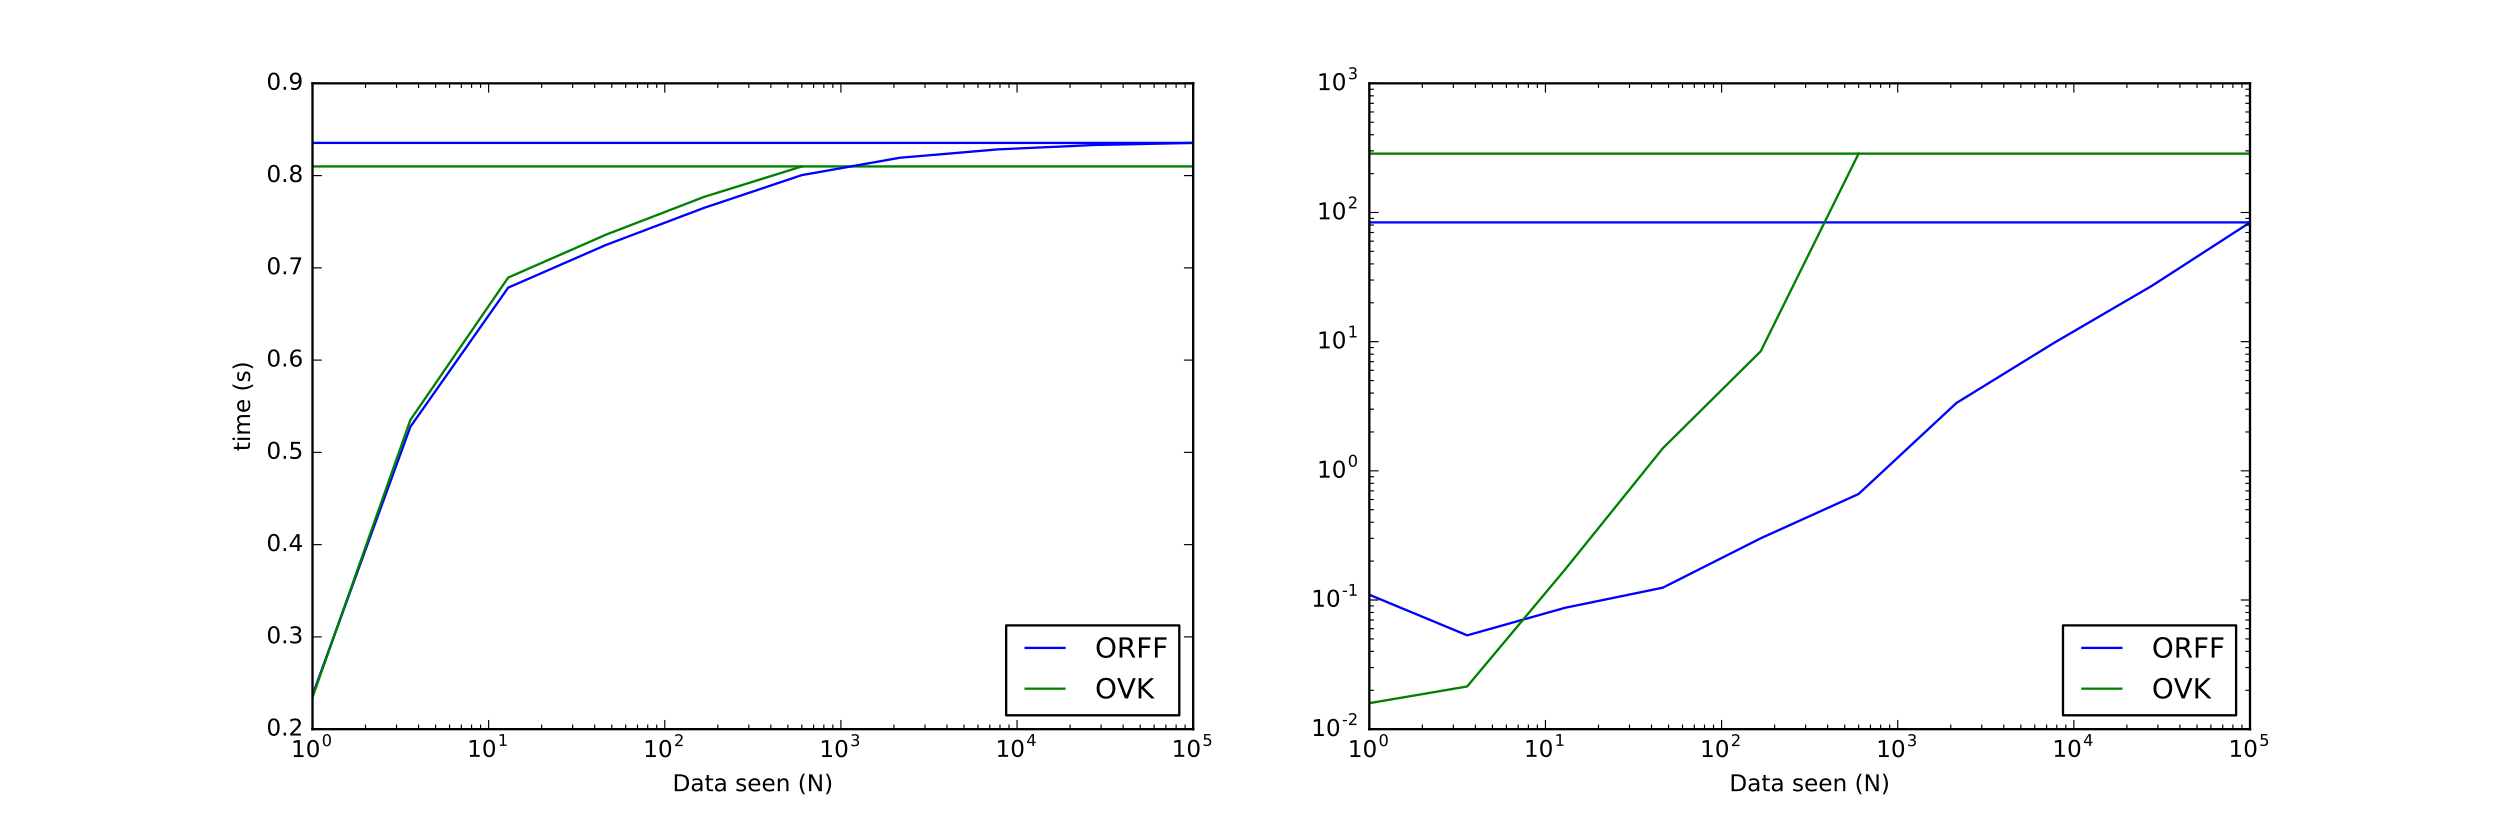 <?xml version="1.0" encoding="utf-8" standalone="no"?>
<!DOCTYPE svg PUBLIC "-//W3C//DTD SVG 1.1//EN"
  "http://www.w3.org/Graphics/SVG/1.1/DTD/svg11.dtd">
<!-- Created with matplotlib (http://matplotlib.org/) -->
<svg height="360pt" version="1.1" viewBox="0 0 1080 360" width="1080pt" xmlns="http://www.w3.org/2000/svg" xmlns:xlink="http://www.w3.org/1999/xlink">
 <defs>
  <style type="text/css">
*{stroke-linecap:butt;stroke-linejoin:round;stroke-miterlimit:100000;}
  </style>
 </defs>
 <g id="figure_1">
  <g id="patch_1">
   <path d="M 0 360 
L 1080 360 
L 1080 0 
L 0 0 
z
" style="fill:#ffffff;"/>
  </g>
  <g id="axes_1">
   <g id="patch_2">
    <path d="M 135 315 
L 515.455 315 
L 515.455 36 
L 135 36 
z
" style="fill:#ffffff;"/>
   </g>
   <g id="LineCollection_1">
    <path clip-path="url(#p320fe1c427)" d="M 135 61.736 
L 515.455 61.736 
" style="fill:none;stroke:#0000ff;"/>
   </g>
   <g id="LineCollection_2">
    <path clip-path="url(#p320fe1c427)" d="M 135 71.906 
L 515.455 71.906 
" style="fill:none;stroke:#008000;"/>
   </g>
   <g id="line2d_1">
    <path clip-path="url(#p320fe1c427)" d="M 135 300.293 
L 177.273 184.39 
L 219.545 124.253 
L 261.818 105.795 
L 304.091 89.818 
L 346.364 75.647 
L 388.636 68.158 
L 430.909 64.54 
L 473.182 62.619 
L 515.455 61.736 
" style="fill:none;stroke:#0000ff;stroke-linecap:square;"/>
   </g>
   <g id="line2d_2">
    <path clip-path="url(#p320fe1c427)" d="M 135 301.203 
L 177.273 181.439 
L 219.545 119.893 
L 261.818 101.358 
L 304.091 85.076 
L 346.364 71.906 
" style="fill:none;stroke:#008000;stroke-linecap:square;"/>
   </g>
   <g id="patch_3">
    <path d="M 515.455 315 
L 515.455 36 
" style="fill:none;stroke:#000000;stroke-linecap:square;stroke-linejoin:miter;"/>
   </g>
   <g id="patch_4">
    <path d="M 135 315 
L 135 36 
" style="fill:none;stroke:#000000;stroke-linecap:square;stroke-linejoin:miter;"/>
   </g>
   <g id="patch_5">
    <path d="M 135 315 
L 515.455 315 
" style="fill:none;stroke:#000000;stroke-linecap:square;stroke-linejoin:miter;"/>
   </g>
   <g id="patch_6">
    <path d="M 135 36 
L 515.455 36 
" style="fill:none;stroke:#000000;stroke-linecap:square;stroke-linejoin:miter;"/>
   </g>
   <g id="matplotlib.axis_1">
    <g id="xtick_1">
     <g id="line2d_3">
      <defs>
       <path d="M 0 0 
L 0 -4 
" id="mc6cb9ed6ee" style="stroke:#000000;stroke-width:0.5;"/>
      </defs>
      <g>
       <use style="stroke:#000000;stroke-width:0.5;" x="135.0" xlink:href="#mc6cb9ed6ee" y="315.0"/>
      </g>
     </g>
     <g id="line2d_4">
      <defs>
       <path d="M 0 0 
L 0 4 
" id="m4cd594e75c" style="stroke:#000000;stroke-width:0.5;"/>
      </defs>
      <g>
       <use style="stroke:#000000;stroke-width:0.5;" x="135.0" xlink:href="#m4cd594e75c" y="36.0"/>
      </g>
     </g>
     <g id="text_1">
      <!-- $\mathdefault{10^{0}}$ -->
      <defs>
       <path d="M 12.406 8.297 
L 28.516 8.297 
L 28.516 63.922 
L 10.984 60.406 
L 10.984 69.391 
L 28.422 72.906 
L 38.281 72.906 
L 38.281 8.297 
L 54.391 8.297 
L 54.391 0 
L 12.406 0 
z
" id="BitstreamVeraSans-Roman-31"/>
       <path d="M 31.781 66.406 
Q 24.172 66.406 20.328 58.906 
Q 16.5 51.422 16.5 36.375 
Q 16.5 21.391 20.328 13.891 
Q 24.172 6.391 31.781 6.391 
Q 39.453 6.391 43.281 13.891 
Q 47.125 21.391 47.125 36.375 
Q 47.125 51.422 43.281 58.906 
Q 39.453 66.406 31.781 66.406 
M 31.781 74.219 
Q 44.047 74.219 50.516 64.516 
Q 56.984 54.828 56.984 36.375 
Q 56.984 17.969 50.516 8.266 
Q 44.047 -1.422 31.781 -1.422 
Q 19.531 -1.422 13.062 8.266 
Q 6.594 17.969 6.594 36.375 
Q 6.594 54.828 13.062 64.516 
Q 19.531 74.219 31.781 74.219 
" id="BitstreamVeraSans-Roman-30"/>
      </defs>
      <g transform="translate(125.7 327.12)scale(0.1 -0.1)">
       <use transform="translate(0.0 0.797)" xlink:href="#BitstreamVeraSans-Roman-31"/>
       <use transform="translate(63.623 0.797)" xlink:href="#BitstreamVeraSans-Roman-30"/>
       <use transform="translate(132.759 48.047)scale(0.7)" xlink:href="#BitstreamVeraSans-Roman-30"/>
      </g>
     </g>
    </g>
    <g id="xtick_2">
     <g id="line2d_5">
      <g>
       <use style="stroke:#000000;stroke-width:0.5;" x="211.091" xlink:href="#mc6cb9ed6ee" y="315.0"/>
      </g>
     </g>
     <g id="line2d_6">
      <g>
       <use style="stroke:#000000;stroke-width:0.5;" x="211.091" xlink:href="#m4cd594e75c" y="36.0"/>
      </g>
     </g>
     <g id="text_2">
      <!-- $\mathdefault{10^{1}}$ -->
      <g transform="translate(201.791 327.02)scale(0.1 -0.1)">
       <use transform="translate(0.0 0.716)" xlink:href="#BitstreamVeraSans-Roman-31"/>
       <use transform="translate(63.623 0.716)" xlink:href="#BitstreamVeraSans-Roman-30"/>
       <use transform="translate(132.759 47.966)scale(0.7)" xlink:href="#BitstreamVeraSans-Roman-31"/>
      </g>
     </g>
    </g>
    <g id="xtick_3">
     <g id="line2d_7">
      <g>
       <use style="stroke:#000000;stroke-width:0.5;" x="287.182" xlink:href="#mc6cb9ed6ee" y="315.0"/>
      </g>
     </g>
     <g id="line2d_8">
      <g>
       <use style="stroke:#000000;stroke-width:0.5;" x="287.182" xlink:href="#m4cd594e75c" y="36.0"/>
      </g>
     </g>
     <g id="text_3">
      <!-- $\mathdefault{10^{2}}$ -->
      <defs>
       <path d="M 19.188 8.297 
L 53.609 8.297 
L 53.609 0 
L 7.328 0 
L 7.328 8.297 
Q 12.938 14.109 22.625 23.891 
Q 32.328 33.688 34.812 36.531 
Q 39.547 41.844 41.422 45.531 
Q 43.312 49.219 43.312 52.781 
Q 43.312 58.594 39.234 62.25 
Q 35.156 65.922 28.609 65.922 
Q 23.969 65.922 18.812 64.312 
Q 13.672 62.703 7.812 59.422 
L 7.812 69.391 
Q 13.766 71.781 18.938 73 
Q 24.125 74.219 28.422 74.219 
Q 39.75 74.219 46.484 68.547 
Q 53.219 62.891 53.219 53.422 
Q 53.219 48.922 51.531 44.891 
Q 49.859 40.875 45.406 35.406 
Q 44.188 33.984 37.641 27.219 
Q 31.109 20.453 19.188 8.297 
" id="BitstreamVeraSans-Roman-32"/>
      </defs>
      <g transform="translate(277.882 327.12)scale(0.1 -0.1)">
       <use transform="translate(0.0 0.797)" xlink:href="#BitstreamVeraSans-Roman-31"/>
       <use transform="translate(63.623 0.797)" xlink:href="#BitstreamVeraSans-Roman-30"/>
       <use transform="translate(132.759 48.047)scale(0.7)" xlink:href="#BitstreamVeraSans-Roman-32"/>
      </g>
     </g>
    </g>
    <g id="xtick_4">
     <g id="line2d_9">
      <g>
       <use style="stroke:#000000;stroke-width:0.5;" x="363.273" xlink:href="#mc6cb9ed6ee" y="315.0"/>
      </g>
     </g>
     <g id="line2d_10">
      <g>
       <use style="stroke:#000000;stroke-width:0.5;" x="363.273" xlink:href="#m4cd594e75c" y="36.0"/>
      </g>
     </g>
     <g id="text_4">
      <!-- $\mathdefault{10^{3}}$ -->
      <defs>
       <path d="M 40.578 39.312 
Q 47.656 37.797 51.625 33 
Q 55.609 28.219 55.609 21.188 
Q 55.609 10.406 48.188 4.484 
Q 40.766 -1.422 27.094 -1.422 
Q 22.516 -1.422 17.656 -0.516 
Q 12.797 0.391 7.625 2.203 
L 7.625 11.719 
Q 11.719 9.328 16.594 8.109 
Q 21.484 6.891 26.812 6.891 
Q 36.078 6.891 40.938 10.547 
Q 45.797 14.203 45.797 21.188 
Q 45.797 27.641 41.281 31.266 
Q 36.766 34.906 28.719 34.906 
L 20.219 34.906 
L 20.219 43.016 
L 29.109 43.016 
Q 36.375 43.016 40.234 45.922 
Q 44.094 48.828 44.094 54.297 
Q 44.094 59.906 40.109 62.906 
Q 36.141 65.922 28.719 65.922 
Q 24.656 65.922 20.016 65.031 
Q 15.375 64.156 9.812 62.312 
L 9.812 71.094 
Q 15.438 72.656 20.344 73.438 
Q 25.25 74.219 29.594 74.219 
Q 40.828 74.219 47.359 69.109 
Q 53.906 64.016 53.906 55.328 
Q 53.906 49.266 50.438 45.094 
Q 46.969 40.922 40.578 39.312 
" id="BitstreamVeraSans-Roman-33"/>
      </defs>
      <g transform="translate(353.973 327.12)scale(0.1 -0.1)">
       <use transform="translate(0.0 0.797)" xlink:href="#BitstreamVeraSans-Roman-31"/>
       <use transform="translate(63.623 0.797)" xlink:href="#BitstreamVeraSans-Roman-30"/>
       <use transform="translate(132.759 48.047)scale(0.7)" xlink:href="#BitstreamVeraSans-Roman-33"/>
      </g>
     </g>
    </g>
    <g id="xtick_5">
     <g id="line2d_11">
      <g>
       <use style="stroke:#000000;stroke-width:0.5;" x="439.364" xlink:href="#mc6cb9ed6ee" y="315.0"/>
      </g>
     </g>
     <g id="line2d_12">
      <g>
       <use style="stroke:#000000;stroke-width:0.5;" x="439.364" xlink:href="#m4cd594e75c" y="36.0"/>
      </g>
     </g>
     <g id="text_5">
      <!-- $\mathdefault{10^{4}}$ -->
      <defs>
       <path d="M 37.797 64.312 
L 12.891 25.391 
L 37.797 25.391 
z
M 35.203 72.906 
L 47.609 72.906 
L 47.609 25.391 
L 58.016 25.391 
L 58.016 17.188 
L 47.609 17.188 
L 47.609 0 
L 37.797 0 
L 37.797 17.188 
L 4.891 17.188 
L 4.891 26.703 
z
" id="BitstreamVeraSans-Roman-34"/>
      </defs>
      <g transform="translate(430.064 327.02)scale(0.1 -0.1)">
       <use transform="translate(0.0 0.716)" xlink:href="#BitstreamVeraSans-Roman-31"/>
       <use transform="translate(63.623 0.716)" xlink:href="#BitstreamVeraSans-Roman-30"/>
       <use transform="translate(132.759 47.966)scale(0.7)" xlink:href="#BitstreamVeraSans-Roman-34"/>
      </g>
     </g>
    </g>
    <g id="xtick_6">
     <g id="line2d_13">
      <g>
       <use style="stroke:#000000;stroke-width:0.5;" x="515.455" xlink:href="#mc6cb9ed6ee" y="315.0"/>
      </g>
     </g>
     <g id="line2d_14">
      <g>
       <use style="stroke:#000000;stroke-width:0.5;" x="515.455" xlink:href="#m4cd594e75c" y="36.0"/>
      </g>
     </g>
     <g id="text_6">
      <!-- $\mathdefault{10^{5}}$ -->
      <defs>
       <path d="M 10.797 72.906 
L 49.516 72.906 
L 49.516 64.594 
L 19.828 64.594 
L 19.828 46.734 
Q 21.969 47.469 24.109 47.828 
Q 26.266 48.188 28.422 48.188 
Q 40.625 48.188 47.75 41.5 
Q 54.891 34.812 54.891 23.391 
Q 54.891 11.625 47.562 5.094 
Q 40.234 -1.422 26.906 -1.422 
Q 22.312 -1.422 17.547 -0.641 
Q 12.797 0.141 7.719 1.703 
L 7.719 11.625 
Q 12.109 9.234 16.797 8.062 
Q 21.484 6.891 26.703 6.891 
Q 35.156 6.891 40.078 11.328 
Q 45.016 15.766 45.016 23.391 
Q 45.016 31 40.078 35.438 
Q 35.156 39.891 26.703 39.891 
Q 22.75 39.891 18.812 39.016 
Q 14.891 38.141 10.797 36.281 
z
" id="BitstreamVeraSans-Roman-35"/>
      </defs>
      <g transform="translate(506.155 327.02)scale(0.1 -0.1)">
       <use transform="translate(0.0 0.716)" xlink:href="#BitstreamVeraSans-Roman-31"/>
       <use transform="translate(63.623 0.716)" xlink:href="#BitstreamVeraSans-Roman-30"/>
       <use transform="translate(132.759 47.966)scale(0.7)" xlink:href="#BitstreamVeraSans-Roman-35"/>
      </g>
     </g>
    </g>
    <g id="xtick_7">
     <g id="line2d_15">
      <defs>
       <path d="M 0 0 
L 0 -2 
" id="m684e776dc4" style="stroke:#000000;stroke-width:0.5;"/>
      </defs>
      <g>
       <use style="stroke:#000000;stroke-width:0.5;" x="157.906" xlink:href="#m684e776dc4" y="315.0"/>
      </g>
     </g>
     <g id="line2d_16">
      <defs>
       <path d="M 0 0 
L 0 2 
" id="mba6e426c10" style="stroke:#000000;stroke-width:0.5;"/>
      </defs>
      <g>
       <use style="stroke:#000000;stroke-width:0.5;" x="157.906" xlink:href="#mba6e426c10" y="36.0"/>
      </g>
     </g>
    </g>
    <g id="xtick_8">
     <g id="line2d_17">
      <g>
       <use style="stroke:#000000;stroke-width:0.5;" x="171.305" xlink:href="#m684e776dc4" y="315.0"/>
      </g>
     </g>
     <g id="line2d_18">
      <g>
       <use style="stroke:#000000;stroke-width:0.5;" x="171.305" xlink:href="#mba6e426c10" y="36.0"/>
      </g>
     </g>
    </g>
    <g id="xtick_9">
     <g id="line2d_19">
      <g>
       <use style="stroke:#000000;stroke-width:0.5;" x="180.811" xlink:href="#m684e776dc4" y="315.0"/>
      </g>
     </g>
     <g id="line2d_20">
      <g>
       <use style="stroke:#000000;stroke-width:0.5;" x="180.811" xlink:href="#mba6e426c10" y="36.0"/>
      </g>
     </g>
    </g>
    <g id="xtick_10">
     <g id="line2d_21">
      <g>
       <use style="stroke:#000000;stroke-width:0.5;" x="188.185" xlink:href="#m684e776dc4" y="315.0"/>
      </g>
     </g>
     <g id="line2d_22">
      <g>
       <use style="stroke:#000000;stroke-width:0.5;" x="188.185" xlink:href="#mba6e426c10" y="36.0"/>
      </g>
     </g>
    </g>
    <g id="xtick_11">
     <g id="line2d_23">
      <g>
       <use style="stroke:#000000;stroke-width:0.5;" x="194.21" xlink:href="#m684e776dc4" y="315.0"/>
      </g>
     </g>
     <g id="line2d_24">
      <g>
       <use style="stroke:#000000;stroke-width:0.5;" x="194.21" xlink:href="#mba6e426c10" y="36.0"/>
      </g>
     </g>
    </g>
    <g id="xtick_12">
     <g id="line2d_25">
      <g>
       <use style="stroke:#000000;stroke-width:0.5;" x="199.304" xlink:href="#m684e776dc4" y="315.0"/>
      </g>
     </g>
     <g id="line2d_26">
      <g>
       <use style="stroke:#000000;stroke-width:0.5;" x="199.304" xlink:href="#mba6e426c10" y="36.0"/>
      </g>
     </g>
    </g>
    <g id="xtick_13">
     <g id="line2d_27">
      <g>
       <use style="stroke:#000000;stroke-width:0.5;" x="203.717" xlink:href="#m684e776dc4" y="315.0"/>
      </g>
     </g>
     <g id="line2d_28">
      <g>
       <use style="stroke:#000000;stroke-width:0.5;" x="203.717" xlink:href="#mba6e426c10" y="36.0"/>
      </g>
     </g>
    </g>
    <g id="xtick_14">
     <g id="line2d_29">
      <g>
       <use style="stroke:#000000;stroke-width:0.5;" x="207.609" xlink:href="#m684e776dc4" y="315.0"/>
      </g>
     </g>
     <g id="line2d_30">
      <g>
       <use style="stroke:#000000;stroke-width:0.5;" x="207.609" xlink:href="#mba6e426c10" y="36.0"/>
      </g>
     </g>
    </g>
    <g id="xtick_15">
     <g id="line2d_31">
      <g>
       <use style="stroke:#000000;stroke-width:0.5;" x="233.997" xlink:href="#m684e776dc4" y="315.0"/>
      </g>
     </g>
     <g id="line2d_32">
      <g>
       <use style="stroke:#000000;stroke-width:0.5;" x="233.997" xlink:href="#mba6e426c10" y="36.0"/>
      </g>
     </g>
    </g>
    <g id="xtick_16">
     <g id="line2d_33">
      <g>
       <use style="stroke:#000000;stroke-width:0.5;" x="247.395" xlink:href="#m684e776dc4" y="315.0"/>
      </g>
     </g>
     <g id="line2d_34">
      <g>
       <use style="stroke:#000000;stroke-width:0.5;" x="247.395" xlink:href="#mba6e426c10" y="36.0"/>
      </g>
     </g>
    </g>
    <g id="xtick_17">
     <g id="line2d_35">
      <g>
       <use style="stroke:#000000;stroke-width:0.5;" x="256.902" xlink:href="#m684e776dc4" y="315.0"/>
      </g>
     </g>
     <g id="line2d_36">
      <g>
       <use style="stroke:#000000;stroke-width:0.5;" x="256.902" xlink:href="#mba6e426c10" y="36.0"/>
      </g>
     </g>
    </g>
    <g id="xtick_18">
     <g id="line2d_37">
      <g>
       <use style="stroke:#000000;stroke-width:0.5;" x="264.276" xlink:href="#m684e776dc4" y="315.0"/>
      </g>
     </g>
     <g id="line2d_38">
      <g>
       <use style="stroke:#000000;stroke-width:0.5;" x="264.276" xlink:href="#mba6e426c10" y="36.0"/>
      </g>
     </g>
    </g>
    <g id="xtick_19">
     <g id="line2d_39">
      <g>
       <use style="stroke:#000000;stroke-width:0.5;" x="270.301" xlink:href="#m684e776dc4" y="315.0"/>
      </g>
     </g>
     <g id="line2d_40">
      <g>
       <use style="stroke:#000000;stroke-width:0.5;" x="270.301" xlink:href="#mba6e426c10" y="36.0"/>
      </g>
     </g>
    </g>
    <g id="xtick_20">
     <g id="line2d_41">
      <g>
       <use style="stroke:#000000;stroke-width:0.5;" x="275.395" xlink:href="#m684e776dc4" y="315.0"/>
      </g>
     </g>
     <g id="line2d_42">
      <g>
       <use style="stroke:#000000;stroke-width:0.5;" x="275.395" xlink:href="#mba6e426c10" y="36.0"/>
      </g>
     </g>
    </g>
    <g id="xtick_21">
     <g id="line2d_43">
      <g>
       <use style="stroke:#000000;stroke-width:0.5;" x="279.808" xlink:href="#m684e776dc4" y="315.0"/>
      </g>
     </g>
     <g id="line2d_44">
      <g>
       <use style="stroke:#000000;stroke-width:0.5;" x="279.808" xlink:href="#mba6e426c10" y="36.0"/>
      </g>
     </g>
    </g>
    <g id="xtick_22">
     <g id="line2d_45">
      <g>
       <use style="stroke:#000000;stroke-width:0.5;" x="283.7" xlink:href="#m684e776dc4" y="315.0"/>
      </g>
     </g>
     <g id="line2d_46">
      <g>
       <use style="stroke:#000000;stroke-width:0.5;" x="283.7" xlink:href="#mba6e426c10" y="36.0"/>
      </g>
     </g>
    </g>
    <g id="xtick_23">
     <g id="line2d_47">
      <g>
       <use style="stroke:#000000;stroke-width:0.5;" x="310.087" xlink:href="#m684e776dc4" y="315.0"/>
      </g>
     </g>
     <g id="line2d_48">
      <g>
       <use style="stroke:#000000;stroke-width:0.5;" x="310.087" xlink:href="#mba6e426c10" y="36.0"/>
      </g>
     </g>
    </g>
    <g id="xtick_24">
     <g id="line2d_49">
      <g>
       <use style="stroke:#000000;stroke-width:0.5;" x="323.486" xlink:href="#m684e776dc4" y="315.0"/>
      </g>
     </g>
     <g id="line2d_50">
      <g>
       <use style="stroke:#000000;stroke-width:0.5;" x="323.486" xlink:href="#mba6e426c10" y="36.0"/>
      </g>
     </g>
    </g>
    <g id="xtick_25">
     <g id="line2d_51">
      <g>
       <use style="stroke:#000000;stroke-width:0.5;" x="332.993" xlink:href="#m684e776dc4" y="315.0"/>
      </g>
     </g>
     <g id="line2d_52">
      <g>
       <use style="stroke:#000000;stroke-width:0.5;" x="332.993" xlink:href="#mba6e426c10" y="36.0"/>
      </g>
     </g>
    </g>
    <g id="xtick_26">
     <g id="line2d_53">
      <g>
       <use style="stroke:#000000;stroke-width:0.5;" x="340.367" xlink:href="#m684e776dc4" y="315.0"/>
      </g>
     </g>
     <g id="line2d_54">
      <g>
       <use style="stroke:#000000;stroke-width:0.5;" x="340.367" xlink:href="#mba6e426c10" y="36.0"/>
      </g>
     </g>
    </g>
    <g id="xtick_27">
     <g id="line2d_55">
      <g>
       <use style="stroke:#000000;stroke-width:0.5;" x="346.392" xlink:href="#m684e776dc4" y="315.0"/>
      </g>
     </g>
     <g id="line2d_56">
      <g>
       <use style="stroke:#000000;stroke-width:0.5;" x="346.392" xlink:href="#mba6e426c10" y="36.0"/>
      </g>
     </g>
    </g>
    <g id="xtick_28">
     <g id="line2d_57">
      <g>
       <use style="stroke:#000000;stroke-width:0.5;" x="351.486" xlink:href="#m684e776dc4" y="315.0"/>
      </g>
     </g>
     <g id="line2d_58">
      <g>
       <use style="stroke:#000000;stroke-width:0.5;" x="351.486" xlink:href="#mba6e426c10" y="36.0"/>
      </g>
     </g>
    </g>
    <g id="xtick_29">
     <g id="line2d_59">
      <g>
       <use style="stroke:#000000;stroke-width:0.5;" x="355.899" xlink:href="#m684e776dc4" y="315.0"/>
      </g>
     </g>
     <g id="line2d_60">
      <g>
       <use style="stroke:#000000;stroke-width:0.5;" x="355.899" xlink:href="#mba6e426c10" y="36.0"/>
      </g>
     </g>
    </g>
    <g id="xtick_30">
     <g id="line2d_61">
      <g>
       <use style="stroke:#000000;stroke-width:0.5;" x="359.791" xlink:href="#m684e776dc4" y="315.0"/>
      </g>
     </g>
     <g id="line2d_62">
      <g>
       <use style="stroke:#000000;stroke-width:0.5;" x="359.791" xlink:href="#mba6e426c10" y="36.0"/>
      </g>
     </g>
    </g>
    <g id="xtick_31">
     <g id="line2d_63">
      <g>
       <use style="stroke:#000000;stroke-width:0.5;" x="386.178" xlink:href="#m684e776dc4" y="315.0"/>
      </g>
     </g>
     <g id="line2d_64">
      <g>
       <use style="stroke:#000000;stroke-width:0.5;" x="386.178" xlink:href="#mba6e426c10" y="36.0"/>
      </g>
     </g>
    </g>
    <g id="xtick_32">
     <g id="line2d_65">
      <g>
       <use style="stroke:#000000;stroke-width:0.5;" x="399.577" xlink:href="#m684e776dc4" y="315.0"/>
      </g>
     </g>
     <g id="line2d_66">
      <g>
       <use style="stroke:#000000;stroke-width:0.5;" x="399.577" xlink:href="#mba6e426c10" y="36.0"/>
      </g>
     </g>
    </g>
    <g id="xtick_33">
     <g id="line2d_67">
      <g>
       <use style="stroke:#000000;stroke-width:0.5;" x="409.084" xlink:href="#m684e776dc4" y="315.0"/>
      </g>
     </g>
     <g id="line2d_68">
      <g>
       <use style="stroke:#000000;stroke-width:0.5;" x="409.084" xlink:href="#mba6e426c10" y="36.0"/>
      </g>
     </g>
    </g>
    <g id="xtick_34">
     <g id="line2d_69">
      <g>
       <use style="stroke:#000000;stroke-width:0.5;" x="416.458" xlink:href="#m684e776dc4" y="315.0"/>
      </g>
     </g>
     <g id="line2d_70">
      <g>
       <use style="stroke:#000000;stroke-width:0.5;" x="416.458" xlink:href="#mba6e426c10" y="36.0"/>
      </g>
     </g>
    </g>
    <g id="xtick_35">
     <g id="line2d_71">
      <g>
       <use style="stroke:#000000;stroke-width:0.5;" x="422.483" xlink:href="#m684e776dc4" y="315.0"/>
      </g>
     </g>
     <g id="line2d_72">
      <g>
       <use style="stroke:#000000;stroke-width:0.5;" x="422.483" xlink:href="#mba6e426c10" y="36.0"/>
      </g>
     </g>
    </g>
    <g id="xtick_36">
     <g id="line2d_73">
      <g>
       <use style="stroke:#000000;stroke-width:0.5;" x="427.577" xlink:href="#m684e776dc4" y="315.0"/>
      </g>
     </g>
     <g id="line2d_74">
      <g>
       <use style="stroke:#000000;stroke-width:0.5;" x="427.577" xlink:href="#mba6e426c10" y="36.0"/>
      </g>
     </g>
    </g>
    <g id="xtick_37">
     <g id="line2d_75">
      <g>
       <use style="stroke:#000000;stroke-width:0.5;" x="431.99" xlink:href="#m684e776dc4" y="315.0"/>
      </g>
     </g>
     <g id="line2d_76">
      <g>
       <use style="stroke:#000000;stroke-width:0.5;" x="431.99" xlink:href="#mba6e426c10" y="36.0"/>
      </g>
     </g>
    </g>
    <g id="xtick_38">
     <g id="line2d_77">
      <g>
       <use style="stroke:#000000;stroke-width:0.5;" x="435.882" xlink:href="#m684e776dc4" y="315.0"/>
      </g>
     </g>
     <g id="line2d_78">
      <g>
       <use style="stroke:#000000;stroke-width:0.5;" x="435.882" xlink:href="#mba6e426c10" y="36.0"/>
      </g>
     </g>
    </g>
    <g id="xtick_39">
     <g id="line2d_79">
      <g>
       <use style="stroke:#000000;stroke-width:0.5;" x="462.269" xlink:href="#m684e776dc4" y="315.0"/>
      </g>
     </g>
     <g id="line2d_80">
      <g>
       <use style="stroke:#000000;stroke-width:0.5;" x="462.269" xlink:href="#mba6e426c10" y="36.0"/>
      </g>
     </g>
    </g>
    <g id="xtick_40">
     <g id="line2d_81">
      <g>
       <use style="stroke:#000000;stroke-width:0.5;" x="475.668" xlink:href="#m684e776dc4" y="315.0"/>
      </g>
     </g>
     <g id="line2d_82">
      <g>
       <use style="stroke:#000000;stroke-width:0.5;" x="475.668" xlink:href="#mba6e426c10" y="36.0"/>
      </g>
     </g>
    </g>
    <g id="xtick_41">
     <g id="line2d_83">
      <g>
       <use style="stroke:#000000;stroke-width:0.5;" x="485.175" xlink:href="#m684e776dc4" y="315.0"/>
      </g>
     </g>
     <g id="line2d_84">
      <g>
       <use style="stroke:#000000;stroke-width:0.5;" x="485.175" xlink:href="#mba6e426c10" y="36.0"/>
      </g>
     </g>
    </g>
    <g id="xtick_42">
     <g id="line2d_85">
      <g>
       <use style="stroke:#000000;stroke-width:0.5;" x="492.549" xlink:href="#m684e776dc4" y="315.0"/>
      </g>
     </g>
     <g id="line2d_86">
      <g>
       <use style="stroke:#000000;stroke-width:0.5;" x="492.549" xlink:href="#mba6e426c10" y="36.0"/>
      </g>
     </g>
    </g>
    <g id="xtick_43">
     <g id="line2d_87">
      <g>
       <use style="stroke:#000000;stroke-width:0.5;" x="498.574" xlink:href="#m684e776dc4" y="315.0"/>
      </g>
     </g>
     <g id="line2d_88">
      <g>
       <use style="stroke:#000000;stroke-width:0.5;" x="498.574" xlink:href="#mba6e426c10" y="36.0"/>
      </g>
     </g>
    </g>
    <g id="xtick_44">
     <g id="line2d_89">
      <g>
       <use style="stroke:#000000;stroke-width:0.5;" x="503.668" xlink:href="#m684e776dc4" y="315.0"/>
      </g>
     </g>
     <g id="line2d_90">
      <g>
       <use style="stroke:#000000;stroke-width:0.5;" x="503.668" xlink:href="#mba6e426c10" y="36.0"/>
      </g>
     </g>
    </g>
    <g id="xtick_45">
     <g id="line2d_91">
      <g>
       <use style="stroke:#000000;stroke-width:0.5;" x="508.081" xlink:href="#m684e776dc4" y="315.0"/>
      </g>
     </g>
     <g id="line2d_92">
      <g>
       <use style="stroke:#000000;stroke-width:0.5;" x="508.081" xlink:href="#mba6e426c10" y="36.0"/>
      </g>
     </g>
    </g>
    <g id="xtick_46">
     <g id="line2d_93">
      <g>
       <use style="stroke:#000000;stroke-width:0.5;" x="511.973" xlink:href="#m684e776dc4" y="315.0"/>
      </g>
     </g>
     <g id="line2d_94">
      <g>
       <use style="stroke:#000000;stroke-width:0.5;" x="511.973" xlink:href="#mba6e426c10" y="36.0"/>
      </g>
     </g>
    </g>
    <g id="text_7">
     <!-- Data seen (N) -->
     <defs>
      <path d="M 31 75.875 
Q 24.469 64.656 21.281 53.656 
Q 18.109 42.672 18.109 31.391 
Q 18.109 20.125 21.312 9.062 
Q 24.516 -2 31 -13.188 
L 23.188 -13.188 
Q 15.875 -1.703 12.234 9.375 
Q 8.594 20.453 8.594 31.391 
Q 8.594 42.281 12.203 53.312 
Q 15.828 64.359 23.188 75.875 
z
" id="BitstreamVeraSans-Roman-28"/>
      <path id="BitstreamVeraSans-Roman-20"/>
      <path d="M 19.672 64.797 
L 19.672 8.109 
L 31.594 8.109 
Q 46.688 8.109 53.688 14.938 
Q 60.688 21.781 60.688 36.531 
Q 60.688 51.172 53.688 57.984 
Q 46.688 64.797 31.594 64.797 
z
M 9.812 72.906 
L 30.078 72.906 
Q 51.266 72.906 61.172 64.094 
Q 71.094 55.281 71.094 36.531 
Q 71.094 17.672 61.125 8.828 
Q 51.172 0 30.078 0 
L 9.812 0 
z
" id="BitstreamVeraSans-Roman-44"/>
      <path d="M 9.812 72.906 
L 23.094 72.906 
L 55.422 11.922 
L 55.422 72.906 
L 64.984 72.906 
L 64.984 0 
L 51.703 0 
L 19.391 60.984 
L 19.391 0 
L 9.812 0 
z
" id="BitstreamVeraSans-Roman-4e"/>
      <path d="M 56.203 29.594 
L 56.203 25.203 
L 14.891 25.203 
Q 15.484 15.922 20.484 11.062 
Q 25.484 6.203 34.422 6.203 
Q 39.594 6.203 44.453 7.469 
Q 49.312 8.734 54.109 11.281 
L 54.109 2.781 
Q 49.266 0.734 44.188 -0.344 
Q 39.109 -1.422 33.891 -1.422 
Q 20.797 -1.422 13.156 6.188 
Q 5.516 13.812 5.516 26.812 
Q 5.516 40.234 12.766 48.109 
Q 20.016 56 32.328 56 
Q 43.359 56 49.781 48.891 
Q 56.203 41.797 56.203 29.594 
M 47.219 32.234 
Q 47.125 39.594 43.094 43.984 
Q 39.062 48.391 32.422 48.391 
Q 24.906 48.391 20.391 44.141 
Q 15.875 39.891 15.188 32.172 
z
" id="BitstreamVeraSans-Roman-65"/>
      <path d="M 34.281 27.484 
Q 23.391 27.484 19.188 25 
Q 14.984 22.516 14.984 16.5 
Q 14.984 11.719 18.141 8.906 
Q 21.297 6.109 26.703 6.109 
Q 34.188 6.109 38.703 11.406 
Q 43.219 16.703 43.219 25.484 
L 43.219 27.484 
z
M 52.203 31.203 
L 52.203 0 
L 43.219 0 
L 43.219 8.297 
Q 40.141 3.328 35.547 0.953 
Q 30.953 -1.422 24.312 -1.422 
Q 15.922 -1.422 10.953 3.297 
Q 6 8.016 6 15.922 
Q 6 25.141 12.172 29.828 
Q 18.359 34.516 30.609 34.516 
L 43.219 34.516 
L 43.219 35.406 
Q 43.219 41.609 39.141 45 
Q 35.062 48.391 27.688 48.391 
Q 23 48.391 18.547 47.266 
Q 14.109 46.141 10.016 43.891 
L 10.016 52.203 
Q 14.938 54.109 19.578 55.047 
Q 24.219 56 28.609 56 
Q 40.484 56 46.344 49.844 
Q 52.203 43.703 52.203 31.203 
" id="BitstreamVeraSans-Roman-61"/>
      <path d="M 54.891 33.016 
L 54.891 0 
L 45.906 0 
L 45.906 32.719 
Q 45.906 40.484 42.875 44.328 
Q 39.844 48.188 33.797 48.188 
Q 26.516 48.188 22.312 43.547 
Q 18.109 38.922 18.109 30.906 
L 18.109 0 
L 9.078 0 
L 9.078 54.688 
L 18.109 54.688 
L 18.109 46.188 
Q 21.344 51.125 25.703 53.562 
Q 30.078 56 35.797 56 
Q 45.219 56 50.047 50.172 
Q 54.891 44.344 54.891 33.016 
" id="BitstreamVeraSans-Roman-6e"/>
      <path d="M 8.016 75.875 
L 15.828 75.875 
Q 23.141 64.359 26.781 53.312 
Q 30.422 42.281 30.422 31.391 
Q 30.422 20.453 26.781 9.375 
Q 23.141 -1.703 15.828 -13.188 
L 8.016 -13.188 
Q 14.5 -2 17.703 9.062 
Q 20.906 20.125 20.906 31.391 
Q 20.906 42.672 17.703 53.656 
Q 14.5 64.656 8.016 75.875 
" id="BitstreamVeraSans-Roman-29"/>
      <path d="M 18.312 70.219 
L 18.312 54.688 
L 36.812 54.688 
L 36.812 47.703 
L 18.312 47.703 
L 18.312 18.016 
Q 18.312 11.328 20.141 9.422 
Q 21.969 7.516 27.594 7.516 
L 36.812 7.516 
L 36.812 0 
L 27.594 0 
Q 17.188 0 13.234 3.875 
Q 9.281 7.766 9.281 18.016 
L 9.281 47.703 
L 2.688 47.703 
L 2.688 54.688 
L 9.281 54.688 
L 9.281 70.219 
z
" id="BitstreamVeraSans-Roman-74"/>
      <path d="M 44.281 53.078 
L 44.281 44.578 
Q 40.484 46.531 36.375 47.5 
Q 32.281 48.484 27.875 48.484 
Q 21.188 48.484 17.844 46.438 
Q 14.5 44.391 14.5 40.281 
Q 14.5 37.156 16.891 35.375 
Q 19.281 33.594 26.516 31.984 
L 29.594 31.297 
Q 39.156 29.25 43.188 25.516 
Q 47.219 21.781 47.219 15.094 
Q 47.219 7.469 41.188 3.016 
Q 35.156 -1.422 24.609 -1.422 
Q 20.219 -1.422 15.453 -0.562 
Q 10.688 0.297 5.422 2 
L 5.422 11.281 
Q 10.406 8.688 15.234 7.391 
Q 20.062 6.109 24.812 6.109 
Q 31.156 6.109 34.562 8.281 
Q 37.984 10.453 37.984 14.406 
Q 37.984 18.062 35.516 20.016 
Q 33.062 21.969 24.703 23.781 
L 21.578 24.516 
Q 13.234 26.266 9.516 29.906 
Q 5.812 33.547 5.812 39.891 
Q 5.812 47.609 11.281 51.797 
Q 16.75 56 26.812 56 
Q 31.781 56 36.172 55.266 
Q 40.578 54.547 44.281 53.078 
" id="BitstreamVeraSans-Roman-73"/>
     </defs>
     <g transform="translate(290.542 341.798)scale(0.1 -0.1)">
      <use xlink:href="#BitstreamVeraSans-Roman-44"/>
      <use x="77.002" xlink:href="#BitstreamVeraSans-Roman-61"/>
      <use x="138.281" xlink:href="#BitstreamVeraSans-Roman-74"/>
      <use x="177.49" xlink:href="#BitstreamVeraSans-Roman-61"/>
      <use x="238.77" xlink:href="#BitstreamVeraSans-Roman-20"/>
      <use x="270.557" xlink:href="#BitstreamVeraSans-Roman-73"/>
      <use x="322.656" xlink:href="#BitstreamVeraSans-Roman-65"/>
      <use x="384.18" xlink:href="#BitstreamVeraSans-Roman-65"/>
      <use x="445.703" xlink:href="#BitstreamVeraSans-Roman-6e"/>
      <use x="509.082" xlink:href="#BitstreamVeraSans-Roman-20"/>
      <use x="540.869" xlink:href="#BitstreamVeraSans-Roman-28"/>
      <use x="579.883" xlink:href="#BitstreamVeraSans-Roman-4e"/>
      <use x="654.688" xlink:href="#BitstreamVeraSans-Roman-29"/>
     </g>
    </g>
   </g>
   <g id="matplotlib.axis_2">
    <g id="ytick_1">
     <g id="line2d_95">
      <defs>
       <path d="M 0 0 
L 4 0 
" id="m79a7472a4a" style="stroke:#000000;stroke-width:0.5;"/>
      </defs>
      <g>
       <use style="stroke:#000000;stroke-width:0.5;" x="135.0" xlink:href="#m79a7472a4a" y="315.0"/>
      </g>
     </g>
     <g id="line2d_96">
      <defs>
       <path d="M 0 0 
L -4 0 
" id="meaabc21344" style="stroke:#000000;stroke-width:0.5;"/>
      </defs>
      <g>
       <use style="stroke:#000000;stroke-width:0.5;" x="515.455" xlink:href="#meaabc21344" y="315.0"/>
      </g>
     </g>
     <g id="text_8">
      <!-- 0.2 -->
      <defs>
       <path d="M 10.688 12.406 
L 21 12.406 
L 21 0 
L 10.688 0 
z
" id="BitstreamVeraSans-Roman-2e"/>
      </defs>
      <g transform="translate(115.097 317.759)scale(0.1 -0.1)">
       <use xlink:href="#BitstreamVeraSans-Roman-30"/>
       <use x="63.623" xlink:href="#BitstreamVeraSans-Roman-2e"/>
       <use x="95.41" xlink:href="#BitstreamVeraSans-Roman-32"/>
      </g>
     </g>
    </g>
    <g id="ytick_2">
     <g id="line2d_97">
      <g>
       <use style="stroke:#000000;stroke-width:0.5;" x="135.0" xlink:href="#m79a7472a4a" y="275.143"/>
      </g>
     </g>
     <g id="line2d_98">
      <g>
       <use style="stroke:#000000;stroke-width:0.5;" x="515.455" xlink:href="#meaabc21344" y="275.143"/>
      </g>
     </g>
     <g id="text_9">
      <!-- 0.3 -->
      <g transform="translate(115.097 277.902)scale(0.1 -0.1)">
       <use xlink:href="#BitstreamVeraSans-Roman-30"/>
       <use x="63.623" xlink:href="#BitstreamVeraSans-Roman-2e"/>
       <use x="95.41" xlink:href="#BitstreamVeraSans-Roman-33"/>
      </g>
     </g>
    </g>
    <g id="ytick_3">
     <g id="line2d_99">
      <g>
       <use style="stroke:#000000;stroke-width:0.5;" x="135.0" xlink:href="#m79a7472a4a" y="235.286"/>
      </g>
     </g>
     <g id="line2d_100">
      <g>
       <use style="stroke:#000000;stroke-width:0.5;" x="515.455" xlink:href="#meaabc21344" y="235.286"/>
      </g>
     </g>
     <g id="text_10">
      <!-- 0.4 -->
      <g transform="translate(115.097 238.045)scale(0.1 -0.1)">
       <use xlink:href="#BitstreamVeraSans-Roman-30"/>
       <use x="63.623" xlink:href="#BitstreamVeraSans-Roman-2e"/>
       <use x="95.41" xlink:href="#BitstreamVeraSans-Roman-34"/>
      </g>
     </g>
    </g>
    <g id="ytick_4">
     <g id="line2d_101">
      <g>
       <use style="stroke:#000000;stroke-width:0.5;" x="135.0" xlink:href="#m79a7472a4a" y="195.429"/>
      </g>
     </g>
     <g id="line2d_102">
      <g>
       <use style="stroke:#000000;stroke-width:0.5;" x="515.455" xlink:href="#meaabc21344" y="195.429"/>
      </g>
     </g>
     <g id="text_11">
      <!-- 0.5 -->
      <g transform="translate(115.097 198.188)scale(0.1 -0.1)">
       <use xlink:href="#BitstreamVeraSans-Roman-30"/>
       <use x="63.623" xlink:href="#BitstreamVeraSans-Roman-2e"/>
       <use x="95.41" xlink:href="#BitstreamVeraSans-Roman-35"/>
      </g>
     </g>
    </g>
    <g id="ytick_5">
     <g id="line2d_103">
      <g>
       <use style="stroke:#000000;stroke-width:0.5;" x="135.0" xlink:href="#m79a7472a4a" y="155.571"/>
      </g>
     </g>
     <g id="line2d_104">
      <g>
       <use style="stroke:#000000;stroke-width:0.5;" x="515.455" xlink:href="#meaabc21344" y="155.571"/>
      </g>
     </g>
     <g id="text_12">
      <!-- 0.6 -->
      <defs>
       <path d="M 33.016 40.375 
Q 26.375 40.375 22.484 35.828 
Q 18.609 31.297 18.609 23.391 
Q 18.609 15.531 22.484 10.953 
Q 26.375 6.391 33.016 6.391 
Q 39.656 6.391 43.531 10.953 
Q 47.406 15.531 47.406 23.391 
Q 47.406 31.297 43.531 35.828 
Q 39.656 40.375 33.016 40.375 
M 52.594 71.297 
L 52.594 62.312 
Q 48.875 64.062 45.094 64.984 
Q 41.312 65.922 37.594 65.922 
Q 27.828 65.922 22.672 59.328 
Q 17.531 52.734 16.797 39.406 
Q 19.672 43.656 24.016 45.922 
Q 28.375 48.188 33.594 48.188 
Q 44.578 48.188 50.953 41.516 
Q 57.328 34.859 57.328 23.391 
Q 57.328 12.156 50.688 5.359 
Q 44.047 -1.422 33.016 -1.422 
Q 20.359 -1.422 13.672 8.266 
Q 6.984 17.969 6.984 36.375 
Q 6.984 53.656 15.188 63.938 
Q 23.391 74.219 37.203 74.219 
Q 40.922 74.219 44.703 73.484 
Q 48.484 72.75 52.594 71.297 
" id="BitstreamVeraSans-Roman-36"/>
      </defs>
      <g transform="translate(115.097 158.331)scale(0.1 -0.1)">
       <use xlink:href="#BitstreamVeraSans-Roman-30"/>
       <use x="63.623" xlink:href="#BitstreamVeraSans-Roman-2e"/>
       <use x="95.41" xlink:href="#BitstreamVeraSans-Roman-36"/>
      </g>
     </g>
    </g>
    <g id="ytick_6">
     <g id="line2d_105">
      <g>
       <use style="stroke:#000000;stroke-width:0.5;" x="135.0" xlink:href="#m79a7472a4a" y="115.714"/>
      </g>
     </g>
     <g id="line2d_106">
      <g>
       <use style="stroke:#000000;stroke-width:0.5;" x="515.455" xlink:href="#meaabc21344" y="115.714"/>
      </g>
     </g>
     <g id="text_13">
      <!-- 0.7 -->
      <defs>
       <path d="M 8.203 72.906 
L 55.078 72.906 
L 55.078 68.703 
L 28.609 0 
L 18.312 0 
L 43.219 64.594 
L 8.203 64.594 
z
" id="BitstreamVeraSans-Roman-37"/>
      </defs>
      <g transform="translate(115.097 118.474)scale(0.1 -0.1)">
       <use xlink:href="#BitstreamVeraSans-Roman-30"/>
       <use x="63.623" xlink:href="#BitstreamVeraSans-Roman-2e"/>
       <use x="95.41" xlink:href="#BitstreamVeraSans-Roman-37"/>
      </g>
     </g>
    </g>
    <g id="ytick_7">
     <g id="line2d_107">
      <g>
       <use style="stroke:#000000;stroke-width:0.5;" x="135.0" xlink:href="#m79a7472a4a" y="75.857"/>
      </g>
     </g>
     <g id="line2d_108">
      <g>
       <use style="stroke:#000000;stroke-width:0.5;" x="515.455" xlink:href="#meaabc21344" y="75.857"/>
      </g>
     </g>
     <g id="text_14">
      <!-- 0.8 -->
      <defs>
       <path d="M 31.781 34.625 
Q 24.75 34.625 20.719 30.859 
Q 16.703 27.094 16.703 20.516 
Q 16.703 13.922 20.719 10.156 
Q 24.75 6.391 31.781 6.391 
Q 38.812 6.391 42.859 10.172 
Q 46.922 13.969 46.922 20.516 
Q 46.922 27.094 42.891 30.859 
Q 38.875 34.625 31.781 34.625 
M 21.922 38.812 
Q 15.578 40.375 12.031 44.719 
Q 8.5 49.078 8.5 55.328 
Q 8.5 64.062 14.719 69.141 
Q 20.953 74.219 31.781 74.219 
Q 42.672 74.219 48.875 69.141 
Q 55.078 64.062 55.078 55.328 
Q 55.078 49.078 51.531 44.719 
Q 48 40.375 41.703 38.812 
Q 48.828 37.156 52.797 32.312 
Q 56.781 27.484 56.781 20.516 
Q 56.781 9.906 50.312 4.234 
Q 43.844 -1.422 31.781 -1.422 
Q 19.734 -1.422 13.25 4.234 
Q 6.781 9.906 6.781 20.516 
Q 6.781 27.484 10.781 32.312 
Q 14.797 37.156 21.922 38.812 
M 18.312 54.391 
Q 18.312 48.734 21.844 45.562 
Q 25.391 42.391 31.781 42.391 
Q 38.141 42.391 41.719 45.562 
Q 45.312 48.734 45.312 54.391 
Q 45.312 60.062 41.719 63.234 
Q 38.141 66.406 31.781 66.406 
Q 25.391 66.406 21.844 63.234 
Q 18.312 60.062 18.312 54.391 
" id="BitstreamVeraSans-Roman-38"/>
      </defs>
      <g transform="translate(115.097 78.617)scale(0.1 -0.1)">
       <use xlink:href="#BitstreamVeraSans-Roman-30"/>
       <use x="63.623" xlink:href="#BitstreamVeraSans-Roman-2e"/>
       <use x="95.41" xlink:href="#BitstreamVeraSans-Roman-38"/>
      </g>
     </g>
    </g>
    <g id="ytick_8">
     <g id="line2d_109">
      <g>
       <use style="stroke:#000000;stroke-width:0.5;" x="135.0" xlink:href="#m79a7472a4a" y="36.0"/>
      </g>
     </g>
     <g id="line2d_110">
      <g>
       <use style="stroke:#000000;stroke-width:0.5;" x="515.455" xlink:href="#meaabc21344" y="36.0"/>
      </g>
     </g>
     <g id="text_15">
      <!-- 0.9 -->
      <defs>
       <path d="M 10.984 1.516 
L 10.984 10.5 
Q 14.703 8.734 18.5 7.812 
Q 22.312 6.891 25.984 6.891 
Q 35.75 6.891 40.891 13.453 
Q 46.047 20.016 46.781 33.406 
Q 43.953 29.203 39.594 26.953 
Q 35.25 24.703 29.984 24.703 
Q 19.047 24.703 12.672 31.312 
Q 6.297 37.938 6.297 49.422 
Q 6.297 60.641 12.938 67.422 
Q 19.578 74.219 30.609 74.219 
Q 43.266 74.219 49.922 64.516 
Q 56.594 54.828 56.594 36.375 
Q 56.594 19.141 48.406 8.859 
Q 40.234 -1.422 26.422 -1.422 
Q 22.703 -1.422 18.891 -0.688 
Q 15.094 0.047 10.984 1.516 
M 30.609 32.422 
Q 37.25 32.422 41.125 36.953 
Q 45.016 41.5 45.016 49.422 
Q 45.016 57.281 41.125 61.844 
Q 37.25 66.406 30.609 66.406 
Q 23.969 66.406 20.094 61.844 
Q 16.219 57.281 16.219 49.422 
Q 16.219 41.5 20.094 36.953 
Q 23.969 32.422 30.609 32.422 
" id="BitstreamVeraSans-Roman-39"/>
      </defs>
      <g transform="translate(115.097 38.759)scale(0.1 -0.1)">
       <use xlink:href="#BitstreamVeraSans-Roman-30"/>
       <use x="63.623" xlink:href="#BitstreamVeraSans-Roman-2e"/>
       <use x="95.41" xlink:href="#BitstreamVeraSans-Roman-39"/>
      </g>
     </g>
    </g>
    <g id="text_16">
     <!-- time (s) -->
     <defs>
      <path d="M 9.422 54.688 
L 18.406 54.688 
L 18.406 0 
L 9.422 0 
z
M 9.422 75.984 
L 18.406 75.984 
L 18.406 64.594 
L 9.422 64.594 
z
" id="BitstreamVeraSans-Roman-69"/>
      <path d="M 52 44.188 
Q 55.375 50.25 60.062 53.125 
Q 64.75 56 71.094 56 
Q 79.641 56 84.281 50.016 
Q 88.922 44.047 88.922 33.016 
L 88.922 0 
L 79.891 0 
L 79.891 32.719 
Q 79.891 40.578 77.094 44.375 
Q 74.312 48.188 68.609 48.188 
Q 61.625 48.188 57.562 43.547 
Q 53.516 38.922 53.516 30.906 
L 53.516 0 
L 44.484 0 
L 44.484 32.719 
Q 44.484 40.625 41.703 44.406 
Q 38.922 48.188 33.109 48.188 
Q 26.219 48.188 22.156 43.531 
Q 18.109 38.875 18.109 30.906 
L 18.109 0 
L 9.078 0 
L 9.078 54.688 
L 18.109 54.688 
L 18.109 46.188 
Q 21.188 51.219 25.484 53.609 
Q 29.781 56 35.688 56 
Q 41.656 56 45.828 52.969 
Q 50 49.953 52 44.188 
" id="BitstreamVeraSans-Roman-6d"/>
     </defs>
     <g transform="translate(108.017 194.891)rotate(-90.0)scale(0.1 -0.1)">
      <use xlink:href="#BitstreamVeraSans-Roman-74"/>
      <use x="39.209" xlink:href="#BitstreamVeraSans-Roman-69"/>
      <use x="66.992" xlink:href="#BitstreamVeraSans-Roman-6d"/>
      <use x="164.404" xlink:href="#BitstreamVeraSans-Roman-65"/>
      <use x="225.928" xlink:href="#BitstreamVeraSans-Roman-20"/>
      <use x="257.715" xlink:href="#BitstreamVeraSans-Roman-28"/>
      <use x="296.729" xlink:href="#BitstreamVeraSans-Roman-73"/>
      <use x="348.828" xlink:href="#BitstreamVeraSans-Roman-29"/>
     </g>
    </g>
   </g>
   <g id="legend_1">
    <g id="patch_7">
     <path d="M 434.666 309 
L 509.455 309 
L 509.455 270.173 
L 434.666 270.173 
z
" style="fill:#ffffff;stroke:#000000;stroke-linejoin:miter;"/>
    </g>
    <g id="line2d_111">
     <path d="M 443.066 279.891 
L 459.866 279.891 
" style="fill:none;stroke:#0000ff;stroke-linecap:square;"/>
    </g>
    <g id="line2d_112"/>
    <g id="text_17">
     <!-- ORFF -->
     <defs>
      <path d="M 9.812 72.906 
L 51.703 72.906 
L 51.703 64.594 
L 19.672 64.594 
L 19.672 43.109 
L 48.578 43.109 
L 48.578 34.812 
L 19.672 34.812 
L 19.672 0 
L 9.812 0 
z
" id="BitstreamVeraSans-Roman-46"/>
      <path d="M 39.406 66.219 
Q 28.656 66.219 22.328 58.203 
Q 16.016 50.203 16.016 36.375 
Q 16.016 22.609 22.328 14.594 
Q 28.656 6.594 39.406 6.594 
Q 50.141 6.594 56.422 14.594 
Q 62.703 22.609 62.703 36.375 
Q 62.703 50.203 56.422 58.203 
Q 50.141 66.219 39.406 66.219 
M 39.406 74.219 
Q 54.734 74.219 63.906 63.938 
Q 73.094 53.656 73.094 36.375 
Q 73.094 19.141 63.906 8.859 
Q 54.734 -1.422 39.406 -1.422 
Q 24.031 -1.422 14.812 8.828 
Q 5.609 19.094 5.609 36.375 
Q 5.609 53.656 14.812 63.938 
Q 24.031 74.219 39.406 74.219 
" id="BitstreamVeraSans-Roman-4f"/>
      <path d="M 44.391 34.188 
Q 47.562 33.109 50.562 29.594 
Q 53.562 26.078 56.594 19.922 
L 66.609 0 
L 56 0 
L 46.688 18.703 
Q 43.062 26.031 39.672 28.422 
Q 36.281 30.812 30.422 30.812 
L 19.672 30.812 
L 19.672 0 
L 9.812 0 
L 9.812 72.906 
L 32.078 72.906 
Q 44.578 72.906 50.734 67.672 
Q 56.891 62.453 56.891 51.906 
Q 56.891 45.016 53.688 40.469 
Q 50.484 35.938 44.391 34.188 
M 19.672 64.797 
L 19.672 38.922 
L 32.078 38.922 
Q 39.203 38.922 42.844 42.219 
Q 46.484 45.516 46.484 51.906 
Q 46.484 58.297 42.844 61.547 
Q 39.203 64.797 32.078 64.797 
z
" id="BitstreamVeraSans-Roman-52"/>
     </defs>
     <g transform="translate(473.066 284.091)scale(0.12 -0.12)">
      <use xlink:href="#BitstreamVeraSans-Roman-4f"/>
      <use x="78.711" xlink:href="#BitstreamVeraSans-Roman-52"/>
      <use x="148.193" xlink:href="#BitstreamVeraSans-Roman-46"/>
      <use x="205.713" xlink:href="#BitstreamVeraSans-Roman-46"/>
     </g>
    </g>
    <g id="line2d_113">
     <path d="M 443.066 297.504 
L 459.866 297.504 
" style="fill:none;stroke:#008000;stroke-linecap:square;"/>
    </g>
    <g id="line2d_114"/>
    <g id="text_18">
     <!-- OVK -->
     <defs>
      <path d="M 9.812 72.906 
L 19.672 72.906 
L 19.672 42.094 
L 52.391 72.906 
L 65.094 72.906 
L 28.906 38.922 
L 67.672 0 
L 54.688 0 
L 19.672 35.109 
L 19.672 0 
L 9.812 0 
z
" id="BitstreamVeraSans-Roman-4b"/>
      <path d="M 28.609 0 
L 0.781 72.906 
L 11.078 72.906 
L 34.188 11.531 
L 57.328 72.906 
L 67.578 72.906 
L 39.797 0 
z
" id="BitstreamVeraSans-Roman-56"/>
     </defs>
     <g transform="translate(473.066 301.704)scale(0.12 -0.12)">
      <use xlink:href="#BitstreamVeraSans-Roman-4f"/>
      <use x="78.695" xlink:href="#BitstreamVeraSans-Roman-56"/>
      <use x="147.104" xlink:href="#BitstreamVeraSans-Roman-4b"/>
     </g>
    </g>
   </g>
  </g>
  <g id="axes_2">
   <g id="patch_8">
    <path d="M 591.545 315 
L 972 315 
L 972 36 
L 591.545 36 
z
" style="fill:#ffffff;"/>
   </g>
   <g id="LineCollection_3">
    <path clip-path="url(#p7174c38e24)" d="M 591.545 96.08 
L 972 96.08 
" style="fill:none;stroke:#0000ff;"/>
   </g>
   <g id="LineCollection_4">
    <path clip-path="url(#p7174c38e24)" d="M 591.545 66.369 
L 972 66.369 
" style="fill:none;stroke:#008000;"/>
   </g>
   <g id="line2d_115">
    <path clip-path="url(#p7174c38e24)" d="M 591.545 256.93 
L 633.818 274.465 
L 676.091 262.565 
L 718.364 253.863 
L 760.636 232.527 
L 802.909 213.405 
L 845.182 174.081 
L 887.455 148.044 
L 929.727 123.402 
L 972 96.08 
" style="fill:none;stroke:#0000ff;stroke-linecap:square;"/>
   </g>
   <g id="line2d_116">
    <path clip-path="url(#p7174c38e24)" d="M 591.545 303.753 
L 633.818 296.548 
L 676.091 246.046 
L 718.364 193.615 
L 760.636 151.737 
L 802.909 66.369 
" style="fill:none;stroke:#008000;stroke-linecap:square;"/>
   </g>
   <g id="patch_9">
    <path d="M 972 315 
L 972 36 
" style="fill:none;stroke:#000000;stroke-linecap:square;stroke-linejoin:miter;"/>
   </g>
   <g id="patch_10">
    <path d="M 591.545 315 
L 591.545 36 
" style="fill:none;stroke:#000000;stroke-linecap:square;stroke-linejoin:miter;"/>
   </g>
   <g id="patch_11">
    <path d="M 591.545 315 
L 972 315 
" style="fill:none;stroke:#000000;stroke-linecap:square;stroke-linejoin:miter;"/>
   </g>
   <g id="patch_12">
    <path d="M 591.545 36 
L 972 36 
" style="fill:none;stroke:#000000;stroke-linecap:square;stroke-linejoin:miter;"/>
   </g>
   <g id="matplotlib.axis_3">
    <g id="xtick_47">
     <g id="line2d_117">
      <g>
       <use style="stroke:#000000;stroke-width:0.5;" x="591.545" xlink:href="#mc6cb9ed6ee" y="315.0"/>
      </g>
     </g>
     <g id="line2d_118">
      <g>
       <use style="stroke:#000000;stroke-width:0.5;" x="591.545" xlink:href="#m4cd594e75c" y="36.0"/>
      </g>
     </g>
     <g id="text_19">
      <!-- $\mathdefault{10^{0}}$ -->
      <g transform="translate(582.245 327.12)scale(0.1 -0.1)">
       <use transform="translate(0.0 0.797)" xlink:href="#BitstreamVeraSans-Roman-31"/>
       <use transform="translate(63.623 0.797)" xlink:href="#BitstreamVeraSans-Roman-30"/>
       <use transform="translate(132.759 48.047)scale(0.7)" xlink:href="#BitstreamVeraSans-Roman-30"/>
      </g>
     </g>
    </g>
    <g id="xtick_48">
     <g id="line2d_119">
      <g>
       <use style="stroke:#000000;stroke-width:0.5;" x="667.636" xlink:href="#mc6cb9ed6ee" y="315.0"/>
      </g>
     </g>
     <g id="line2d_120">
      <g>
       <use style="stroke:#000000;stroke-width:0.5;" x="667.636" xlink:href="#m4cd594e75c" y="36.0"/>
      </g>
     </g>
     <g id="text_20">
      <!-- $\mathdefault{10^{1}}$ -->
      <g transform="translate(658.336 327.02)scale(0.1 -0.1)">
       <use transform="translate(0.0 0.716)" xlink:href="#BitstreamVeraSans-Roman-31"/>
       <use transform="translate(63.623 0.716)" xlink:href="#BitstreamVeraSans-Roman-30"/>
       <use transform="translate(132.759 47.966)scale(0.7)" xlink:href="#BitstreamVeraSans-Roman-31"/>
      </g>
     </g>
    </g>
    <g id="xtick_49">
     <g id="line2d_121">
      <g>
       <use style="stroke:#000000;stroke-width:0.5;" x="743.727" xlink:href="#mc6cb9ed6ee" y="315.0"/>
      </g>
     </g>
     <g id="line2d_122">
      <g>
       <use style="stroke:#000000;stroke-width:0.5;" x="743.727" xlink:href="#m4cd594e75c" y="36.0"/>
      </g>
     </g>
     <g id="text_21">
      <!-- $\mathdefault{10^{2}}$ -->
      <g transform="translate(734.427 327.12)scale(0.1 -0.1)">
       <use transform="translate(0.0 0.797)" xlink:href="#BitstreamVeraSans-Roman-31"/>
       <use transform="translate(63.623 0.797)" xlink:href="#BitstreamVeraSans-Roman-30"/>
       <use transform="translate(132.759 48.047)scale(0.7)" xlink:href="#BitstreamVeraSans-Roman-32"/>
      </g>
     </g>
    </g>
    <g id="xtick_50">
     <g id="line2d_123">
      <g>
       <use style="stroke:#000000;stroke-width:0.5;" x="819.818" xlink:href="#mc6cb9ed6ee" y="315.0"/>
      </g>
     </g>
     <g id="line2d_124">
      <g>
       <use style="stroke:#000000;stroke-width:0.5;" x="819.818" xlink:href="#m4cd594e75c" y="36.0"/>
      </g>
     </g>
     <g id="text_22">
      <!-- $\mathdefault{10^{3}}$ -->
      <g transform="translate(810.518 327.12)scale(0.1 -0.1)">
       <use transform="translate(0.0 0.797)" xlink:href="#BitstreamVeraSans-Roman-31"/>
       <use transform="translate(63.623 0.797)" xlink:href="#BitstreamVeraSans-Roman-30"/>
       <use transform="translate(132.759 48.047)scale(0.7)" xlink:href="#BitstreamVeraSans-Roman-33"/>
      </g>
     </g>
    </g>
    <g id="xtick_51">
     <g id="line2d_125">
      <g>
       <use style="stroke:#000000;stroke-width:0.5;" x="895.909" xlink:href="#mc6cb9ed6ee" y="315.0"/>
      </g>
     </g>
     <g id="line2d_126">
      <g>
       <use style="stroke:#000000;stroke-width:0.5;" x="895.909" xlink:href="#m4cd594e75c" y="36.0"/>
      </g>
     </g>
     <g id="text_23">
      <!-- $\mathdefault{10^{4}}$ -->
      <g transform="translate(886.609 327.02)scale(0.1 -0.1)">
       <use transform="translate(0.0 0.716)" xlink:href="#BitstreamVeraSans-Roman-31"/>
       <use transform="translate(63.623 0.716)" xlink:href="#BitstreamVeraSans-Roman-30"/>
       <use transform="translate(132.759 47.966)scale(0.7)" xlink:href="#BitstreamVeraSans-Roman-34"/>
      </g>
     </g>
    </g>
    <g id="xtick_52">
     <g id="line2d_127">
      <g>
       <use style="stroke:#000000;stroke-width:0.5;" x="972.0" xlink:href="#mc6cb9ed6ee" y="315.0"/>
      </g>
     </g>
     <g id="line2d_128">
      <g>
       <use style="stroke:#000000;stroke-width:0.5;" x="972.0" xlink:href="#m4cd594e75c" y="36.0"/>
      </g>
     </g>
     <g id="text_24">
      <!-- $\mathdefault{10^{5}}$ -->
      <g transform="translate(962.7 327.02)scale(0.1 -0.1)">
       <use transform="translate(0.0 0.716)" xlink:href="#BitstreamVeraSans-Roman-31"/>
       <use transform="translate(63.623 0.716)" xlink:href="#BitstreamVeraSans-Roman-30"/>
       <use transform="translate(132.759 47.966)scale(0.7)" xlink:href="#BitstreamVeraSans-Roman-35"/>
      </g>
     </g>
    </g>
    <g id="xtick_53">
     <g id="line2d_129">
      <g>
       <use style="stroke:#000000;stroke-width:0.5;" x="614.451" xlink:href="#m684e776dc4" y="315.0"/>
      </g>
     </g>
     <g id="line2d_130">
      <g>
       <use style="stroke:#000000;stroke-width:0.5;" x="614.451" xlink:href="#mba6e426c10" y="36.0"/>
      </g>
     </g>
    </g>
    <g id="xtick_54">
     <g id="line2d_131">
      <g>
       <use style="stroke:#000000;stroke-width:0.5;" x="627.85" xlink:href="#m684e776dc4" y="315.0"/>
      </g>
     </g>
     <g id="line2d_132">
      <g>
       <use style="stroke:#000000;stroke-width:0.5;" x="627.85" xlink:href="#mba6e426c10" y="36.0"/>
      </g>
     </g>
    </g>
    <g id="xtick_55">
     <g id="line2d_133">
      <g>
       <use style="stroke:#000000;stroke-width:0.5;" x="637.357" xlink:href="#m684e776dc4" y="315.0"/>
      </g>
     </g>
     <g id="line2d_134">
      <g>
       <use style="stroke:#000000;stroke-width:0.5;" x="637.357" xlink:href="#mba6e426c10" y="36.0"/>
      </g>
     </g>
    </g>
    <g id="xtick_56">
     <g id="line2d_135">
      <g>
       <use style="stroke:#000000;stroke-width:0.5;" x="644.731" xlink:href="#m684e776dc4" y="315.0"/>
      </g>
     </g>
     <g id="line2d_136">
      <g>
       <use style="stroke:#000000;stroke-width:0.5;" x="644.731" xlink:href="#mba6e426c10" y="36.0"/>
      </g>
     </g>
    </g>
    <g id="xtick_57">
     <g id="line2d_137">
      <g>
       <use style="stroke:#000000;stroke-width:0.5;" x="650.756" xlink:href="#m684e776dc4" y="315.0"/>
      </g>
     </g>
     <g id="line2d_138">
      <g>
       <use style="stroke:#000000;stroke-width:0.5;" x="650.756" xlink:href="#mba6e426c10" y="36.0"/>
      </g>
     </g>
    </g>
    <g id="xtick_58">
     <g id="line2d_139">
      <g>
       <use style="stroke:#000000;stroke-width:0.5;" x="655.85" xlink:href="#m684e776dc4" y="315.0"/>
      </g>
     </g>
     <g id="line2d_140">
      <g>
       <use style="stroke:#000000;stroke-width:0.5;" x="655.85" xlink:href="#mba6e426c10" y="36.0"/>
      </g>
     </g>
    </g>
    <g id="xtick_59">
     <g id="line2d_141">
      <g>
       <use style="stroke:#000000;stroke-width:0.5;" x="660.262" xlink:href="#m684e776dc4" y="315.0"/>
      </g>
     </g>
     <g id="line2d_142">
      <g>
       <use style="stroke:#000000;stroke-width:0.5;" x="660.262" xlink:href="#mba6e426c10" y="36.0"/>
      </g>
     </g>
    </g>
    <g id="xtick_60">
     <g id="line2d_143">
      <g>
       <use style="stroke:#000000;stroke-width:0.5;" x="664.155" xlink:href="#m684e776dc4" y="315.0"/>
      </g>
     </g>
     <g id="line2d_144">
      <g>
       <use style="stroke:#000000;stroke-width:0.5;" x="664.155" xlink:href="#mba6e426c10" y="36.0"/>
      </g>
     </g>
    </g>
    <g id="xtick_61">
     <g id="line2d_145">
      <g>
       <use style="stroke:#000000;stroke-width:0.5;" x="690.542" xlink:href="#m684e776dc4" y="315.0"/>
      </g>
     </g>
     <g id="line2d_146">
      <g>
       <use style="stroke:#000000;stroke-width:0.5;" x="690.542" xlink:href="#mba6e426c10" y="36.0"/>
      </g>
     </g>
    </g>
    <g id="xtick_62">
     <g id="line2d_147">
      <g>
       <use style="stroke:#000000;stroke-width:0.5;" x="703.941" xlink:href="#m684e776dc4" y="315.0"/>
      </g>
     </g>
     <g id="line2d_148">
      <g>
       <use style="stroke:#000000;stroke-width:0.5;" x="703.941" xlink:href="#mba6e426c10" y="36.0"/>
      </g>
     </g>
    </g>
    <g id="xtick_63">
     <g id="line2d_149">
      <g>
       <use style="stroke:#000000;stroke-width:0.5;" x="713.448" xlink:href="#m684e776dc4" y="315.0"/>
      </g>
     </g>
     <g id="line2d_150">
      <g>
       <use style="stroke:#000000;stroke-width:0.5;" x="713.448" xlink:href="#mba6e426c10" y="36.0"/>
      </g>
     </g>
    </g>
    <g id="xtick_64">
     <g id="line2d_151">
      <g>
       <use style="stroke:#000000;stroke-width:0.5;" x="720.822" xlink:href="#m684e776dc4" y="315.0"/>
      </g>
     </g>
     <g id="line2d_152">
      <g>
       <use style="stroke:#000000;stroke-width:0.5;" x="720.822" xlink:href="#mba6e426c10" y="36.0"/>
      </g>
     </g>
    </g>
    <g id="xtick_65">
     <g id="line2d_153">
      <g>
       <use style="stroke:#000000;stroke-width:0.5;" x="726.847" xlink:href="#m684e776dc4" y="315.0"/>
      </g>
     </g>
     <g id="line2d_154">
      <g>
       <use style="stroke:#000000;stroke-width:0.5;" x="726.847" xlink:href="#mba6e426c10" y="36.0"/>
      </g>
     </g>
    </g>
    <g id="xtick_66">
     <g id="line2d_155">
      <g>
       <use style="stroke:#000000;stroke-width:0.5;" x="731.941" xlink:href="#m684e776dc4" y="315.0"/>
      </g>
     </g>
     <g id="line2d_156">
      <g>
       <use style="stroke:#000000;stroke-width:0.5;" x="731.941" xlink:href="#mba6e426c10" y="36.0"/>
      </g>
     </g>
    </g>
    <g id="xtick_67">
     <g id="line2d_157">
      <g>
       <use style="stroke:#000000;stroke-width:0.5;" x="736.353" xlink:href="#m684e776dc4" y="315.0"/>
      </g>
     </g>
     <g id="line2d_158">
      <g>
       <use style="stroke:#000000;stroke-width:0.5;" x="736.353" xlink:href="#mba6e426c10" y="36.0"/>
      </g>
     </g>
    </g>
    <g id="xtick_68">
     <g id="line2d_159">
      <g>
       <use style="stroke:#000000;stroke-width:0.5;" x="740.246" xlink:href="#m684e776dc4" y="315.0"/>
      </g>
     </g>
     <g id="line2d_160">
      <g>
       <use style="stroke:#000000;stroke-width:0.5;" x="740.246" xlink:href="#mba6e426c10" y="36.0"/>
      </g>
     </g>
    </g>
    <g id="xtick_69">
     <g id="line2d_161">
      <g>
       <use style="stroke:#000000;stroke-width:0.5;" x="766.633" xlink:href="#m684e776dc4" y="315.0"/>
      </g>
     </g>
     <g id="line2d_162">
      <g>
       <use style="stroke:#000000;stroke-width:0.5;" x="766.633" xlink:href="#mba6e426c10" y="36.0"/>
      </g>
     </g>
    </g>
    <g id="xtick_70">
     <g id="line2d_163">
      <g>
       <use style="stroke:#000000;stroke-width:0.5;" x="780.032" xlink:href="#m684e776dc4" y="315.0"/>
      </g>
     </g>
     <g id="line2d_164">
      <g>
       <use style="stroke:#000000;stroke-width:0.5;" x="780.032" xlink:href="#mba6e426c10" y="36.0"/>
      </g>
     </g>
    </g>
    <g id="xtick_71">
     <g id="line2d_165">
      <g>
       <use style="stroke:#000000;stroke-width:0.5;" x="789.539" xlink:href="#m684e776dc4" y="315.0"/>
      </g>
     </g>
     <g id="line2d_166">
      <g>
       <use style="stroke:#000000;stroke-width:0.5;" x="789.539" xlink:href="#mba6e426c10" y="36.0"/>
      </g>
     </g>
    </g>
    <g id="xtick_72">
     <g id="line2d_167">
      <g>
       <use style="stroke:#000000;stroke-width:0.5;" x="796.913" xlink:href="#m684e776dc4" y="315.0"/>
      </g>
     </g>
     <g id="line2d_168">
      <g>
       <use style="stroke:#000000;stroke-width:0.5;" x="796.913" xlink:href="#mba6e426c10" y="36.0"/>
      </g>
     </g>
    </g>
    <g id="xtick_73">
     <g id="line2d_169">
      <g>
       <use style="stroke:#000000;stroke-width:0.5;" x="802.938" xlink:href="#m684e776dc4" y="315.0"/>
      </g>
     </g>
     <g id="line2d_170">
      <g>
       <use style="stroke:#000000;stroke-width:0.5;" x="802.938" xlink:href="#mba6e426c10" y="36.0"/>
      </g>
     </g>
    </g>
    <g id="xtick_74">
     <g id="line2d_171">
      <g>
       <use style="stroke:#000000;stroke-width:0.5;" x="808.032" xlink:href="#m684e776dc4" y="315.0"/>
      </g>
     </g>
     <g id="line2d_172">
      <g>
       <use style="stroke:#000000;stroke-width:0.5;" x="808.032" xlink:href="#mba6e426c10" y="36.0"/>
      </g>
     </g>
    </g>
    <g id="xtick_75">
     <g id="line2d_173">
      <g>
       <use style="stroke:#000000;stroke-width:0.5;" x="812.444" xlink:href="#m684e776dc4" y="315.0"/>
      </g>
     </g>
     <g id="line2d_174">
      <g>
       <use style="stroke:#000000;stroke-width:0.5;" x="812.444" xlink:href="#mba6e426c10" y="36.0"/>
      </g>
     </g>
    </g>
    <g id="xtick_76">
     <g id="line2d_175">
      <g>
       <use style="stroke:#000000;stroke-width:0.5;" x="816.336" xlink:href="#m684e776dc4" y="315.0"/>
      </g>
     </g>
     <g id="line2d_176">
      <g>
       <use style="stroke:#000000;stroke-width:0.5;" x="816.336" xlink:href="#mba6e426c10" y="36.0"/>
      </g>
     </g>
    </g>
    <g id="xtick_77">
     <g id="line2d_177">
      <g>
       <use style="stroke:#000000;stroke-width:0.5;" x="842.724" xlink:href="#m684e776dc4" y="315.0"/>
      </g>
     </g>
     <g id="line2d_178">
      <g>
       <use style="stroke:#000000;stroke-width:0.5;" x="842.724" xlink:href="#mba6e426c10" y="36.0"/>
      </g>
     </g>
    </g>
    <g id="xtick_78">
     <g id="line2d_179">
      <g>
       <use style="stroke:#000000;stroke-width:0.5;" x="856.123" xlink:href="#m684e776dc4" y="315.0"/>
      </g>
     </g>
     <g id="line2d_180">
      <g>
       <use style="stroke:#000000;stroke-width:0.5;" x="856.123" xlink:href="#mba6e426c10" y="36.0"/>
      </g>
     </g>
    </g>
    <g id="xtick_79">
     <g id="line2d_181">
      <g>
       <use style="stroke:#000000;stroke-width:0.5;" x="865.629" xlink:href="#m684e776dc4" y="315.0"/>
      </g>
     </g>
     <g id="line2d_182">
      <g>
       <use style="stroke:#000000;stroke-width:0.5;" x="865.629" xlink:href="#mba6e426c10" y="36.0"/>
      </g>
     </g>
    </g>
    <g id="xtick_80">
     <g id="line2d_183">
      <g>
       <use style="stroke:#000000;stroke-width:0.5;" x="873.003" xlink:href="#m684e776dc4" y="315.0"/>
      </g>
     </g>
     <g id="line2d_184">
      <g>
       <use style="stroke:#000000;stroke-width:0.5;" x="873.003" xlink:href="#mba6e426c10" y="36.0"/>
      </g>
     </g>
    </g>
    <g id="xtick_81">
     <g id="line2d_185">
      <g>
       <use style="stroke:#000000;stroke-width:0.5;" x="879.028" xlink:href="#m684e776dc4" y="315.0"/>
      </g>
     </g>
     <g id="line2d_186">
      <g>
       <use style="stroke:#000000;stroke-width:0.5;" x="879.028" xlink:href="#mba6e426c10" y="36.0"/>
      </g>
     </g>
    </g>
    <g id="xtick_82">
     <g id="line2d_187">
      <g>
       <use style="stroke:#000000;stroke-width:0.5;" x="884.122" xlink:href="#m684e776dc4" y="315.0"/>
      </g>
     </g>
     <g id="line2d_188">
      <g>
       <use style="stroke:#000000;stroke-width:0.5;" x="884.122" xlink:href="#mba6e426c10" y="36.0"/>
      </g>
     </g>
    </g>
    <g id="xtick_83">
     <g id="line2d_189">
      <g>
       <use style="stroke:#000000;stroke-width:0.5;" x="888.535" xlink:href="#m684e776dc4" y="315.0"/>
      </g>
     </g>
     <g id="line2d_190">
      <g>
       <use style="stroke:#000000;stroke-width:0.5;" x="888.535" xlink:href="#mba6e426c10" y="36.0"/>
      </g>
     </g>
    </g>
    <g id="xtick_84">
     <g id="line2d_191">
      <g>
       <use style="stroke:#000000;stroke-width:0.5;" x="892.427" xlink:href="#m684e776dc4" y="315.0"/>
      </g>
     </g>
     <g id="line2d_192">
      <g>
       <use style="stroke:#000000;stroke-width:0.5;" x="892.427" xlink:href="#mba6e426c10" y="36.0"/>
      </g>
     </g>
    </g>
    <g id="xtick_85">
     <g id="line2d_193">
      <g>
       <use style="stroke:#000000;stroke-width:0.5;" x="918.815" xlink:href="#m684e776dc4" y="315.0"/>
      </g>
     </g>
     <g id="line2d_194">
      <g>
       <use style="stroke:#000000;stroke-width:0.5;" x="918.815" xlink:href="#mba6e426c10" y="36.0"/>
      </g>
     </g>
    </g>
    <g id="xtick_86">
     <g id="line2d_195">
      <g>
       <use style="stroke:#000000;stroke-width:0.5;" x="932.214" xlink:href="#m684e776dc4" y="315.0"/>
      </g>
     </g>
     <g id="line2d_196">
      <g>
       <use style="stroke:#000000;stroke-width:0.5;" x="932.214" xlink:href="#mba6e426c10" y="36.0"/>
      </g>
     </g>
    </g>
    <g id="xtick_87">
     <g id="line2d_197">
      <g>
       <use style="stroke:#000000;stroke-width:0.5;" x="941.72" xlink:href="#m684e776dc4" y="315.0"/>
      </g>
     </g>
     <g id="line2d_198">
      <g>
       <use style="stroke:#000000;stroke-width:0.5;" x="941.72" xlink:href="#mba6e426c10" y="36.0"/>
      </g>
     </g>
    </g>
    <g id="xtick_88">
     <g id="line2d_199">
      <g>
       <use style="stroke:#000000;stroke-width:0.5;" x="949.094" xlink:href="#m684e776dc4" y="315.0"/>
      </g>
     </g>
     <g id="line2d_200">
      <g>
       <use style="stroke:#000000;stroke-width:0.5;" x="949.094" xlink:href="#mba6e426c10" y="36.0"/>
      </g>
     </g>
    </g>
    <g id="xtick_89">
     <g id="line2d_201">
      <g>
       <use style="stroke:#000000;stroke-width:0.5;" x="955.119" xlink:href="#m684e776dc4" y="315.0"/>
      </g>
     </g>
     <g id="line2d_202">
      <g>
       <use style="stroke:#000000;stroke-width:0.5;" x="955.119" xlink:href="#mba6e426c10" y="36.0"/>
      </g>
     </g>
    </g>
    <g id="xtick_90">
     <g id="line2d_203">
      <g>
       <use style="stroke:#000000;stroke-width:0.5;" x="960.213" xlink:href="#m684e776dc4" y="315.0"/>
      </g>
     </g>
     <g id="line2d_204">
      <g>
       <use style="stroke:#000000;stroke-width:0.5;" x="960.213" xlink:href="#mba6e426c10" y="36.0"/>
      </g>
     </g>
    </g>
    <g id="xtick_91">
     <g id="line2d_205">
      <g>
       <use style="stroke:#000000;stroke-width:0.5;" x="964.626" xlink:href="#m684e776dc4" y="315.0"/>
      </g>
     </g>
     <g id="line2d_206">
      <g>
       <use style="stroke:#000000;stroke-width:0.5;" x="964.626" xlink:href="#mba6e426c10" y="36.0"/>
      </g>
     </g>
    </g>
    <g id="xtick_92">
     <g id="line2d_207">
      <g>
       <use style="stroke:#000000;stroke-width:0.5;" x="968.518" xlink:href="#m684e776dc4" y="315.0"/>
      </g>
     </g>
     <g id="line2d_208">
      <g>
       <use style="stroke:#000000;stroke-width:0.5;" x="968.518" xlink:href="#mba6e426c10" y="36.0"/>
      </g>
     </g>
    </g>
    <g id="text_25">
     <!-- Data seen (N) -->
     <g transform="translate(747.088 341.798)scale(0.1 -0.1)">
      <use xlink:href="#BitstreamVeraSans-Roman-44"/>
      <use x="77.002" xlink:href="#BitstreamVeraSans-Roman-61"/>
      <use x="138.281" xlink:href="#BitstreamVeraSans-Roman-74"/>
      <use x="177.49" xlink:href="#BitstreamVeraSans-Roman-61"/>
      <use x="238.77" xlink:href="#BitstreamVeraSans-Roman-20"/>
      <use x="270.557" xlink:href="#BitstreamVeraSans-Roman-73"/>
      <use x="322.656" xlink:href="#BitstreamVeraSans-Roman-65"/>
      <use x="384.18" xlink:href="#BitstreamVeraSans-Roman-65"/>
      <use x="445.703" xlink:href="#BitstreamVeraSans-Roman-6e"/>
      <use x="509.082" xlink:href="#BitstreamVeraSans-Roman-20"/>
      <use x="540.869" xlink:href="#BitstreamVeraSans-Roman-28"/>
      <use x="579.883" xlink:href="#BitstreamVeraSans-Roman-4e"/>
      <use x="654.688" xlink:href="#BitstreamVeraSans-Roman-29"/>
     </g>
    </g>
   </g>
   <g id="matplotlib.axis_4">
    <g id="ytick_9">
     <g id="line2d_209">
      <g>
       <use style="stroke:#000000;stroke-width:0.5;" x="591.545" xlink:href="#m79a7472a4a" y="315.0"/>
      </g>
     </g>
     <g id="line2d_210">
      <g>
       <use style="stroke:#000000;stroke-width:0.5;" x="972.0" xlink:href="#meaabc21344" y="315.0"/>
      </g>
     </g>
     <g id="text_26">
      <!-- $\mathdefault{10^{-2}}$ -->
      <defs>
       <path d="M 4.891 31.391 
L 31.203 31.391 
L 31.203 23.391 
L 4.891 23.391 
z
" id="BitstreamVeraSans-Roman-2d"/>
      </defs>
      <g transform="translate(566.445 318.02)scale(0.1 -0.1)">
       <use transform="translate(0.0 0.797)" xlink:href="#BitstreamVeraSans-Roman-31"/>
       <use transform="translate(63.623 0.797)" xlink:href="#BitstreamVeraSans-Roman-30"/>
       <use transform="translate(132.759 48.047)scale(0.7)" xlink:href="#BitstreamVeraSans-Roman-2d"/>
       <use transform="translate(158.017 48.047)scale(0.7)" xlink:href="#BitstreamVeraSans-Roman-32"/>
      </g>
     </g>
    </g>
    <g id="ytick_10">
     <g id="line2d_211">
      <g>
       <use style="stroke:#000000;stroke-width:0.5;" x="591.545" xlink:href="#m79a7472a4a" y="259.2"/>
      </g>
     </g>
     <g id="line2d_212">
      <g>
       <use style="stroke:#000000;stroke-width:0.5;" x="972.0" xlink:href="#meaabc21344" y="259.2"/>
      </g>
     </g>
     <g id="text_27">
      <!-- $\mathdefault{10^{-1}}$ -->
      <g transform="translate(566.445 262.17)scale(0.1 -0.1)">
       <use transform="translate(0.0 0.716)" xlink:href="#BitstreamVeraSans-Roman-31"/>
       <use transform="translate(63.623 0.716)" xlink:href="#BitstreamVeraSans-Roman-30"/>
       <use transform="translate(132.759 47.966)scale(0.7)" xlink:href="#BitstreamVeraSans-Roman-2d"/>
       <use transform="translate(158.017 47.966)scale(0.7)" xlink:href="#BitstreamVeraSans-Roman-31"/>
      </g>
     </g>
    </g>
    <g id="ytick_11">
     <g id="line2d_213">
      <g>
       <use style="stroke:#000000;stroke-width:0.5;" x="591.545" xlink:href="#m79a7472a4a" y="203.4"/>
      </g>
     </g>
     <g id="line2d_214">
      <g>
       <use style="stroke:#000000;stroke-width:0.5;" x="972.0" xlink:href="#meaabc21344" y="203.4"/>
      </g>
     </g>
     <g id="text_28">
      <!-- $\mathdefault{10^{0}}$ -->
      <g transform="translate(568.945 206.42)scale(0.1 -0.1)">
       <use transform="translate(0.0 0.797)" xlink:href="#BitstreamVeraSans-Roman-31"/>
       <use transform="translate(63.623 0.797)" xlink:href="#BitstreamVeraSans-Roman-30"/>
       <use transform="translate(132.759 48.047)scale(0.7)" xlink:href="#BitstreamVeraSans-Roman-30"/>
      </g>
     </g>
    </g>
    <g id="ytick_12">
     <g id="line2d_215">
      <g>
       <use style="stroke:#000000;stroke-width:0.5;" x="591.545" xlink:href="#m79a7472a4a" y="147.6"/>
      </g>
     </g>
     <g id="line2d_216">
      <g>
       <use style="stroke:#000000;stroke-width:0.5;" x="972.0" xlink:href="#meaabc21344" y="147.6"/>
      </g>
     </g>
     <g id="text_29">
      <!-- $\mathdefault{10^{1}}$ -->
      <g transform="translate(568.945 150.57)scale(0.1 -0.1)">
       <use transform="translate(0.0 0.716)" xlink:href="#BitstreamVeraSans-Roman-31"/>
       <use transform="translate(63.623 0.716)" xlink:href="#BitstreamVeraSans-Roman-30"/>
       <use transform="translate(132.759 47.966)scale(0.7)" xlink:href="#BitstreamVeraSans-Roman-31"/>
      </g>
     </g>
    </g>
    <g id="ytick_13">
     <g id="line2d_217">
      <g>
       <use style="stroke:#000000;stroke-width:0.5;" x="591.545" xlink:href="#m79a7472a4a" y="91.8"/>
      </g>
     </g>
     <g id="line2d_218">
      <g>
       <use style="stroke:#000000;stroke-width:0.5;" x="972.0" xlink:href="#meaabc21344" y="91.8"/>
      </g>
     </g>
     <g id="text_30">
      <!-- $\mathdefault{10^{2}}$ -->
      <g transform="translate(568.945 94.82)scale(0.1 -0.1)">
       <use transform="translate(0.0 0.797)" xlink:href="#BitstreamVeraSans-Roman-31"/>
       <use transform="translate(63.623 0.797)" xlink:href="#BitstreamVeraSans-Roman-30"/>
       <use transform="translate(132.759 48.047)scale(0.7)" xlink:href="#BitstreamVeraSans-Roman-32"/>
      </g>
     </g>
    </g>
    <g id="ytick_14">
     <g id="line2d_219">
      <g>
       <use style="stroke:#000000;stroke-width:0.5;" x="591.545" xlink:href="#m79a7472a4a" y="36.0"/>
      </g>
     </g>
     <g id="line2d_220">
      <g>
       <use style="stroke:#000000;stroke-width:0.5;" x="972.0" xlink:href="#meaabc21344" y="36.0"/>
      </g>
     </g>
     <g id="text_31">
      <!-- $\mathdefault{10^{3}}$ -->
      <g transform="translate(568.945 39.02)scale(0.1 -0.1)">
       <use transform="translate(0.0 0.797)" xlink:href="#BitstreamVeraSans-Roman-31"/>
       <use transform="translate(63.623 0.797)" xlink:href="#BitstreamVeraSans-Roman-30"/>
       <use transform="translate(132.759 48.047)scale(0.7)" xlink:href="#BitstreamVeraSans-Roman-33"/>
      </g>
     </g>
    </g>
    <g id="ytick_15">
     <g id="line2d_221">
      <defs>
       <path d="M 0 0 
L 2 0 
" id="m55ade07f8c" style="stroke:#000000;stroke-width:0.5;"/>
      </defs>
      <g>
       <use style="stroke:#000000;stroke-width:0.5;" x="591.545" xlink:href="#m55ade07f8c" y="298.203"/>
      </g>
     </g>
     <g id="line2d_222">
      <defs>
       <path d="M 0 0 
L -2 0 
" id="mf7e94e8ccb" style="stroke:#000000;stroke-width:0.5;"/>
      </defs>
      <g>
       <use style="stroke:#000000;stroke-width:0.5;" x="972.0" xlink:href="#mf7e94e8ccb" y="298.203"/>
      </g>
     </g>
    </g>
    <g id="ytick_16">
     <g id="line2d_223">
      <g>
       <use style="stroke:#000000;stroke-width:0.5;" x="591.545" xlink:href="#m55ade07f8c" y="288.377"/>
      </g>
     </g>
     <g id="line2d_224">
      <g>
       <use style="stroke:#000000;stroke-width:0.5;" x="972.0" xlink:href="#mf7e94e8ccb" y="288.377"/>
      </g>
     </g>
    </g>
    <g id="ytick_17">
     <g id="line2d_225">
      <g>
       <use style="stroke:#000000;stroke-width:0.5;" x="591.545" xlink:href="#m55ade07f8c" y="281.405"/>
      </g>
     </g>
     <g id="line2d_226">
      <g>
       <use style="stroke:#000000;stroke-width:0.5;" x="972.0" xlink:href="#mf7e94e8ccb" y="281.405"/>
      </g>
     </g>
    </g>
    <g id="ytick_18">
     <g id="line2d_227">
      <g>
       <use style="stroke:#000000;stroke-width:0.5;" x="591.545" xlink:href="#m55ade07f8c" y="275.997"/>
      </g>
     </g>
     <g id="line2d_228">
      <g>
       <use style="stroke:#000000;stroke-width:0.5;" x="972.0" xlink:href="#mf7e94e8ccb" y="275.997"/>
      </g>
     </g>
    </g>
    <g id="ytick_19">
     <g id="line2d_229">
      <g>
       <use style="stroke:#000000;stroke-width:0.5;" x="591.545" xlink:href="#m55ade07f8c" y="271.579"/>
      </g>
     </g>
     <g id="line2d_230">
      <g>
       <use style="stroke:#000000;stroke-width:0.5;" x="972.0" xlink:href="#mf7e94e8ccb" y="271.579"/>
      </g>
     </g>
    </g>
    <g id="ytick_20">
     <g id="line2d_231">
      <g>
       <use style="stroke:#000000;stroke-width:0.5;" x="591.545" xlink:href="#m55ade07f8c" y="267.844"/>
      </g>
     </g>
     <g id="line2d_232">
      <g>
       <use style="stroke:#000000;stroke-width:0.5;" x="972.0" xlink:href="#mf7e94e8ccb" y="267.844"/>
      </g>
     </g>
    </g>
    <g id="ytick_21">
     <g id="line2d_233">
      <g>
       <use style="stroke:#000000;stroke-width:0.5;" x="591.545" xlink:href="#m55ade07f8c" y="264.608"/>
      </g>
     </g>
     <g id="line2d_234">
      <g>
       <use style="stroke:#000000;stroke-width:0.5;" x="972.0" xlink:href="#mf7e94e8ccb" y="264.608"/>
      </g>
     </g>
    </g>
    <g id="ytick_22">
     <g id="line2d_235">
      <g>
       <use style="stroke:#000000;stroke-width:0.5;" x="591.545" xlink:href="#m55ade07f8c" y="261.753"/>
      </g>
     </g>
     <g id="line2d_236">
      <g>
       <use style="stroke:#000000;stroke-width:0.5;" x="972.0" xlink:href="#mf7e94e8ccb" y="261.753"/>
      </g>
     </g>
    </g>
    <g id="ytick_23">
     <g id="line2d_237">
      <g>
       <use style="stroke:#000000;stroke-width:0.5;" x="591.545" xlink:href="#m55ade07f8c" y="242.403"/>
      </g>
     </g>
     <g id="line2d_238">
      <g>
       <use style="stroke:#000000;stroke-width:0.5;" x="972.0" xlink:href="#mf7e94e8ccb" y="242.403"/>
      </g>
     </g>
    </g>
    <g id="ytick_24">
     <g id="line2d_239">
      <g>
       <use style="stroke:#000000;stroke-width:0.5;" x="591.545" xlink:href="#m55ade07f8c" y="232.577"/>
      </g>
     </g>
     <g id="line2d_240">
      <g>
       <use style="stroke:#000000;stroke-width:0.5;" x="972.0" xlink:href="#mf7e94e8ccb" y="232.577"/>
      </g>
     </g>
    </g>
    <g id="ytick_25">
     <g id="line2d_241">
      <g>
       <use style="stroke:#000000;stroke-width:0.5;" x="591.545" xlink:href="#m55ade07f8c" y="225.605"/>
      </g>
     </g>
     <g id="line2d_242">
      <g>
       <use style="stroke:#000000;stroke-width:0.5;" x="972.0" xlink:href="#mf7e94e8ccb" y="225.605"/>
      </g>
     </g>
    </g>
    <g id="ytick_26">
     <g id="line2d_243">
      <g>
       <use style="stroke:#000000;stroke-width:0.5;" x="591.545" xlink:href="#m55ade07f8c" y="220.197"/>
      </g>
     </g>
     <g id="line2d_244">
      <g>
       <use style="stroke:#000000;stroke-width:0.5;" x="972.0" xlink:href="#mf7e94e8ccb" y="220.197"/>
      </g>
     </g>
    </g>
    <g id="ytick_27">
     <g id="line2d_245">
      <g>
       <use style="stroke:#000000;stroke-width:0.5;" x="591.545" xlink:href="#m55ade07f8c" y="215.779"/>
      </g>
     </g>
     <g id="line2d_246">
      <g>
       <use style="stroke:#000000;stroke-width:0.5;" x="972.0" xlink:href="#mf7e94e8ccb" y="215.779"/>
      </g>
     </g>
    </g>
    <g id="ytick_28">
     <g id="line2d_247">
      <g>
       <use style="stroke:#000000;stroke-width:0.5;" x="591.545" xlink:href="#m55ade07f8c" y="212.044"/>
      </g>
     </g>
     <g id="line2d_248">
      <g>
       <use style="stroke:#000000;stroke-width:0.5;" x="972.0" xlink:href="#mf7e94e8ccb" y="212.044"/>
      </g>
     </g>
    </g>
    <g id="ytick_29">
     <g id="line2d_249">
      <g>
       <use style="stroke:#000000;stroke-width:0.5;" x="591.545" xlink:href="#m55ade07f8c" y="208.808"/>
      </g>
     </g>
     <g id="line2d_250">
      <g>
       <use style="stroke:#000000;stroke-width:0.5;" x="972.0" xlink:href="#mf7e94e8ccb" y="208.808"/>
      </g>
     </g>
    </g>
    <g id="ytick_30">
     <g id="line2d_251">
      <g>
       <use style="stroke:#000000;stroke-width:0.5;" x="591.545" xlink:href="#m55ade07f8c" y="205.953"/>
      </g>
     </g>
     <g id="line2d_252">
      <g>
       <use style="stroke:#000000;stroke-width:0.5;" x="972.0" xlink:href="#mf7e94e8ccb" y="205.953"/>
      </g>
     </g>
    </g>
    <g id="ytick_31">
     <g id="line2d_253">
      <g>
       <use style="stroke:#000000;stroke-width:0.5;" x="591.545" xlink:href="#m55ade07f8c" y="186.603"/>
      </g>
     </g>
     <g id="line2d_254">
      <g>
       <use style="stroke:#000000;stroke-width:0.5;" x="972.0" xlink:href="#mf7e94e8ccb" y="186.603"/>
      </g>
     </g>
    </g>
    <g id="ytick_32">
     <g id="line2d_255">
      <g>
       <use style="stroke:#000000;stroke-width:0.5;" x="591.545" xlink:href="#m55ade07f8c" y="176.777"/>
      </g>
     </g>
     <g id="line2d_256">
      <g>
       <use style="stroke:#000000;stroke-width:0.5;" x="972.0" xlink:href="#mf7e94e8ccb" y="176.777"/>
      </g>
     </g>
    </g>
    <g id="ytick_33">
     <g id="line2d_257">
      <g>
       <use style="stroke:#000000;stroke-width:0.5;" x="591.545" xlink:href="#m55ade07f8c" y="169.805"/>
      </g>
     </g>
     <g id="line2d_258">
      <g>
       <use style="stroke:#000000;stroke-width:0.5;" x="972.0" xlink:href="#mf7e94e8ccb" y="169.805"/>
      </g>
     </g>
    </g>
    <g id="ytick_34">
     <g id="line2d_259">
      <g>
       <use style="stroke:#000000;stroke-width:0.5;" x="591.545" xlink:href="#m55ade07f8c" y="164.397"/>
      </g>
     </g>
     <g id="line2d_260">
      <g>
       <use style="stroke:#000000;stroke-width:0.5;" x="972.0" xlink:href="#mf7e94e8ccb" y="164.397"/>
      </g>
     </g>
    </g>
    <g id="ytick_35">
     <g id="line2d_261">
      <g>
       <use style="stroke:#000000;stroke-width:0.5;" x="591.545" xlink:href="#m55ade07f8c" y="159.979"/>
      </g>
     </g>
     <g id="line2d_262">
      <g>
       <use style="stroke:#000000;stroke-width:0.5;" x="972.0" xlink:href="#mf7e94e8ccb" y="159.979"/>
      </g>
     </g>
    </g>
    <g id="ytick_36">
     <g id="line2d_263">
      <g>
       <use style="stroke:#000000;stroke-width:0.5;" x="591.545" xlink:href="#m55ade07f8c" y="156.244"/>
      </g>
     </g>
     <g id="line2d_264">
      <g>
       <use style="stroke:#000000;stroke-width:0.5;" x="972.0" xlink:href="#mf7e94e8ccb" y="156.244"/>
      </g>
     </g>
    </g>
    <g id="ytick_37">
     <g id="line2d_265">
      <g>
       <use style="stroke:#000000;stroke-width:0.5;" x="591.545" xlink:href="#m55ade07f8c" y="153.008"/>
      </g>
     </g>
     <g id="line2d_266">
      <g>
       <use style="stroke:#000000;stroke-width:0.5;" x="972.0" xlink:href="#mf7e94e8ccb" y="153.008"/>
      </g>
     </g>
    </g>
    <g id="ytick_38">
     <g id="line2d_267">
      <g>
       <use style="stroke:#000000;stroke-width:0.5;" x="591.545" xlink:href="#m55ade07f8c" y="150.153"/>
      </g>
     </g>
     <g id="line2d_268">
      <g>
       <use style="stroke:#000000;stroke-width:0.5;" x="972.0" xlink:href="#mf7e94e8ccb" y="150.153"/>
      </g>
     </g>
    </g>
    <g id="ytick_39">
     <g id="line2d_269">
      <g>
       <use style="stroke:#000000;stroke-width:0.5;" x="591.545" xlink:href="#m55ade07f8c" y="130.803"/>
      </g>
     </g>
     <g id="line2d_270">
      <g>
       <use style="stroke:#000000;stroke-width:0.5;" x="972.0" xlink:href="#mf7e94e8ccb" y="130.803"/>
      </g>
     </g>
    </g>
    <g id="ytick_40">
     <g id="line2d_271">
      <g>
       <use style="stroke:#000000;stroke-width:0.5;" x="591.545" xlink:href="#m55ade07f8c" y="120.977"/>
      </g>
     </g>
     <g id="line2d_272">
      <g>
       <use style="stroke:#000000;stroke-width:0.5;" x="972.0" xlink:href="#mf7e94e8ccb" y="120.977"/>
      </g>
     </g>
    </g>
    <g id="ytick_41">
     <g id="line2d_273">
      <g>
       <use style="stroke:#000000;stroke-width:0.5;" x="591.545" xlink:href="#m55ade07f8c" y="114.005"/>
      </g>
     </g>
     <g id="line2d_274">
      <g>
       <use style="stroke:#000000;stroke-width:0.5;" x="972.0" xlink:href="#mf7e94e8ccb" y="114.005"/>
      </g>
     </g>
    </g>
    <g id="ytick_42">
     <g id="line2d_275">
      <g>
       <use style="stroke:#000000;stroke-width:0.5;" x="591.545" xlink:href="#m55ade07f8c" y="108.597"/>
      </g>
     </g>
     <g id="line2d_276">
      <g>
       <use style="stroke:#000000;stroke-width:0.5;" x="972.0" xlink:href="#mf7e94e8ccb" y="108.597"/>
      </g>
     </g>
    </g>
    <g id="ytick_43">
     <g id="line2d_277">
      <g>
       <use style="stroke:#000000;stroke-width:0.5;" x="591.545" xlink:href="#m55ade07f8c" y="104.179"/>
      </g>
     </g>
     <g id="line2d_278">
      <g>
       <use style="stroke:#000000;stroke-width:0.5;" x="972.0" xlink:href="#mf7e94e8ccb" y="104.179"/>
      </g>
     </g>
    </g>
    <g id="ytick_44">
     <g id="line2d_279">
      <g>
       <use style="stroke:#000000;stroke-width:0.5;" x="591.545" xlink:href="#m55ade07f8c" y="100.444"/>
      </g>
     </g>
     <g id="line2d_280">
      <g>
       <use style="stroke:#000000;stroke-width:0.5;" x="972.0" xlink:href="#mf7e94e8ccb" y="100.444"/>
      </g>
     </g>
    </g>
    <g id="ytick_45">
     <g id="line2d_281">
      <g>
       <use style="stroke:#000000;stroke-width:0.5;" x="591.545" xlink:href="#m55ade07f8c" y="97.208"/>
      </g>
     </g>
     <g id="line2d_282">
      <g>
       <use style="stroke:#000000;stroke-width:0.5;" x="972.0" xlink:href="#mf7e94e8ccb" y="97.208"/>
      </g>
     </g>
    </g>
    <g id="ytick_46">
     <g id="line2d_283">
      <g>
       <use style="stroke:#000000;stroke-width:0.5;" x="591.545" xlink:href="#m55ade07f8c" y="94.353"/>
      </g>
     </g>
     <g id="line2d_284">
      <g>
       <use style="stroke:#000000;stroke-width:0.5;" x="972.0" xlink:href="#mf7e94e8ccb" y="94.353"/>
      </g>
     </g>
    </g>
    <g id="ytick_47">
     <g id="line2d_285">
      <g>
       <use style="stroke:#000000;stroke-width:0.5;" x="591.545" xlink:href="#m55ade07f8c" y="75.003"/>
      </g>
     </g>
     <g id="line2d_286">
      <g>
       <use style="stroke:#000000;stroke-width:0.5;" x="972.0" xlink:href="#mf7e94e8ccb" y="75.003"/>
      </g>
     </g>
    </g>
    <g id="ytick_48">
     <g id="line2d_287">
      <g>
       <use style="stroke:#000000;stroke-width:0.5;" x="591.545" xlink:href="#m55ade07f8c" y="65.177"/>
      </g>
     </g>
     <g id="line2d_288">
      <g>
       <use style="stroke:#000000;stroke-width:0.5;" x="972.0" xlink:href="#mf7e94e8ccb" y="65.177"/>
      </g>
     </g>
    </g>
    <g id="ytick_49">
     <g id="line2d_289">
      <g>
       <use style="stroke:#000000;stroke-width:0.5;" x="591.545" xlink:href="#m55ade07f8c" y="58.205"/>
      </g>
     </g>
     <g id="line2d_290">
      <g>
       <use style="stroke:#000000;stroke-width:0.5;" x="972.0" xlink:href="#mf7e94e8ccb" y="58.205"/>
      </g>
     </g>
    </g>
    <g id="ytick_50">
     <g id="line2d_291">
      <g>
       <use style="stroke:#000000;stroke-width:0.5;" x="591.545" xlink:href="#m55ade07f8c" y="52.797"/>
      </g>
     </g>
     <g id="line2d_292">
      <g>
       <use style="stroke:#000000;stroke-width:0.5;" x="972.0" xlink:href="#mf7e94e8ccb" y="52.797"/>
      </g>
     </g>
    </g>
    <g id="ytick_51">
     <g id="line2d_293">
      <g>
       <use style="stroke:#000000;stroke-width:0.5;" x="591.545" xlink:href="#m55ade07f8c" y="48.379"/>
      </g>
     </g>
     <g id="line2d_294">
      <g>
       <use style="stroke:#000000;stroke-width:0.5;" x="972.0" xlink:href="#mf7e94e8ccb" y="48.379"/>
      </g>
     </g>
    </g>
    <g id="ytick_52">
     <g id="line2d_295">
      <g>
       <use style="stroke:#000000;stroke-width:0.5;" x="591.545" xlink:href="#m55ade07f8c" y="44.644"/>
      </g>
     </g>
     <g id="line2d_296">
      <g>
       <use style="stroke:#000000;stroke-width:0.5;" x="972.0" xlink:href="#mf7e94e8ccb" y="44.644"/>
      </g>
     </g>
    </g>
    <g id="ytick_53">
     <g id="line2d_297">
      <g>
       <use style="stroke:#000000;stroke-width:0.5;" x="591.545" xlink:href="#m55ade07f8c" y="41.408"/>
      </g>
     </g>
     <g id="line2d_298">
      <g>
       <use style="stroke:#000000;stroke-width:0.5;" x="972.0" xlink:href="#mf7e94e8ccb" y="41.408"/>
      </g>
     </g>
    </g>
    <g id="ytick_54">
     <g id="line2d_299">
      <g>
       <use style="stroke:#000000;stroke-width:0.5;" x="591.545" xlink:href="#m55ade07f8c" y="38.553"/>
      </g>
     </g>
     <g id="line2d_300">
      <g>
       <use style="stroke:#000000;stroke-width:0.5;" x="972.0" xlink:href="#mf7e94e8ccb" y="38.553"/>
      </g>
     </g>
    </g>
   </g>
   <g id="legend_2">
    <g id="patch_13">
     <path d="M 891.212 309 
L 966 309 
L 966 270.173 
L 891.212 270.173 
z
" style="fill:#ffffff;stroke:#000000;stroke-linejoin:miter;"/>
    </g>
    <g id="line2d_301">
     <path d="M 899.612 279.891 
L 916.412 279.891 
" style="fill:none;stroke:#0000ff;stroke-linecap:square;"/>
    </g>
    <g id="line2d_302"/>
    <g id="text_32">
     <!-- ORFF -->
     <g transform="translate(929.612 284.091)scale(0.12 -0.12)">
      <use xlink:href="#BitstreamVeraSans-Roman-4f"/>
      <use x="78.711" xlink:href="#BitstreamVeraSans-Roman-52"/>
      <use x="148.193" xlink:href="#BitstreamVeraSans-Roman-46"/>
      <use x="205.713" xlink:href="#BitstreamVeraSans-Roman-46"/>
     </g>
    </g>
    <g id="line2d_303">
     <path d="M 899.612 297.504 
L 916.412 297.504 
" style="fill:none;stroke:#008000;stroke-linecap:square;"/>
    </g>
    <g id="line2d_304"/>
    <g id="text_33">
     <!-- OVK -->
     <g transform="translate(929.612 301.704)scale(0.12 -0.12)">
      <use xlink:href="#BitstreamVeraSans-Roman-4f"/>
      <use x="78.695" xlink:href="#BitstreamVeraSans-Roman-56"/>
      <use x="147.104" xlink:href="#BitstreamVeraSans-Roman-4b"/>
     </g>
    </g>
   </g>
  </g>
 </g>
 <defs>
  <clipPath id="p320fe1c427">
   <rect height="279.0" width="380.455" x="135.0" y="36.0"/>
  </clipPath>
  <clipPath id="p7174c38e24">
   <rect height="279.0" width="380.455" x="591.545" y="36.0"/>
  </clipPath>
 </defs>
</svg>
